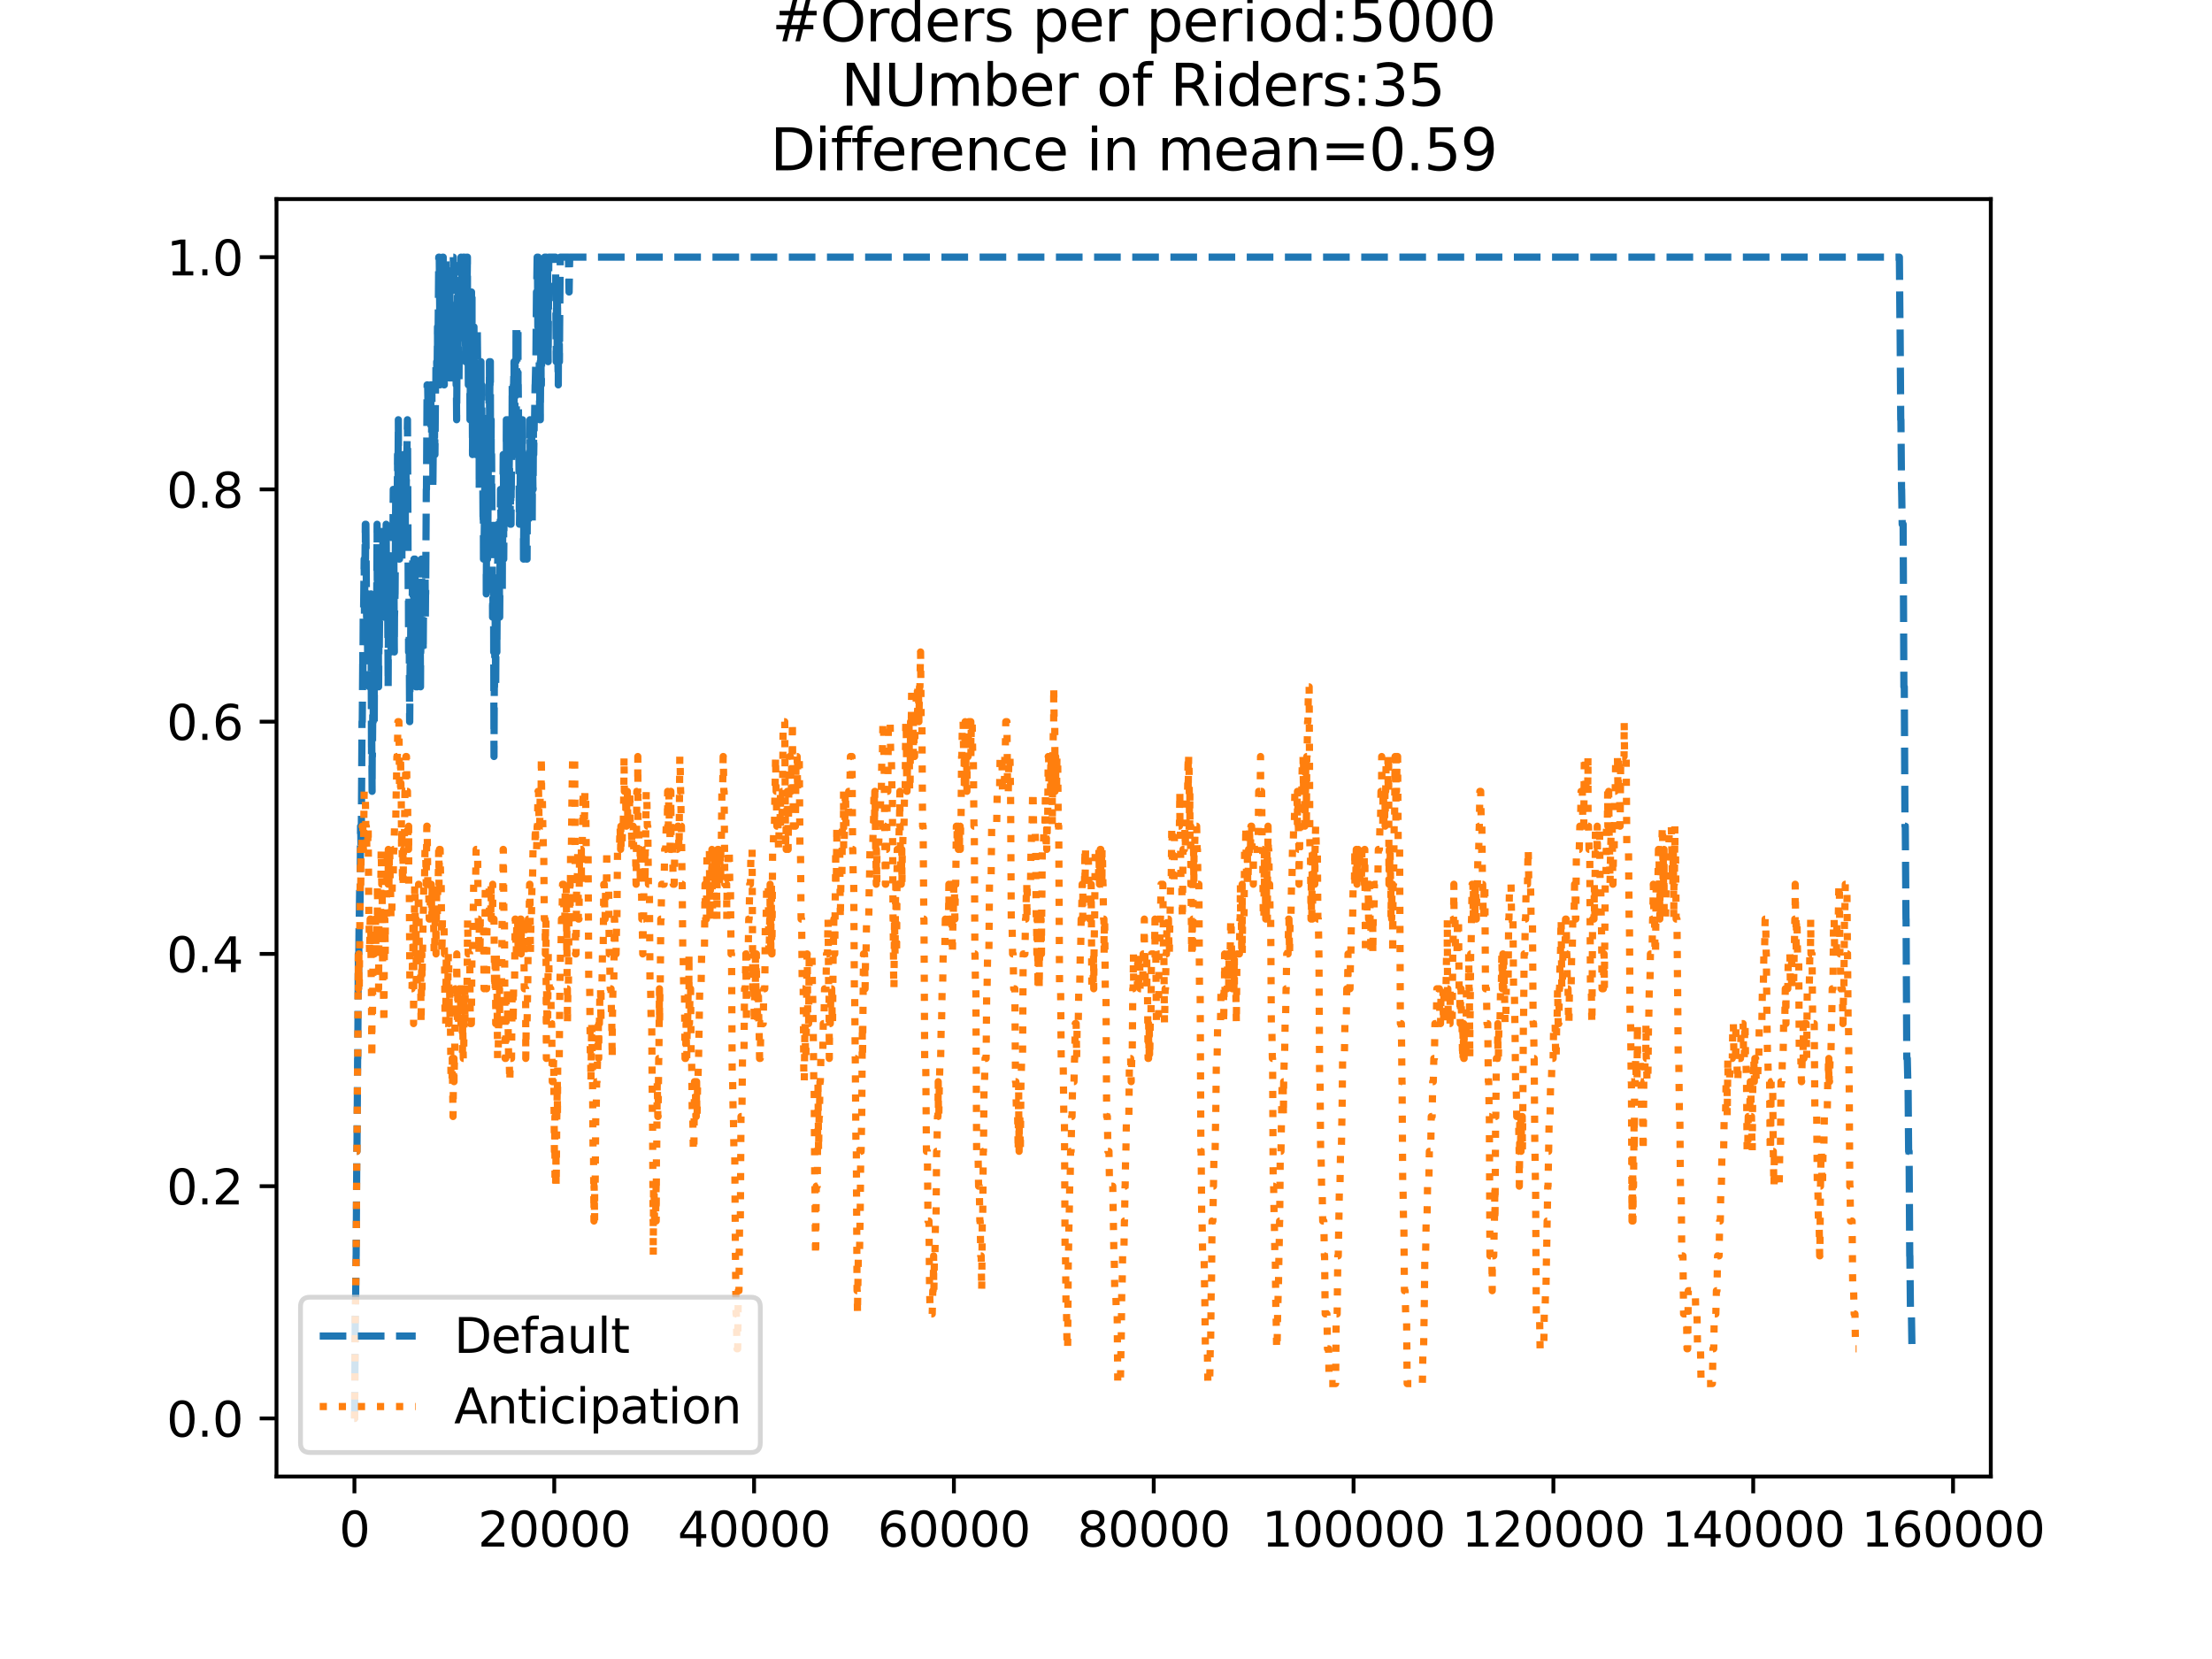 <?xml version="1.0" encoding="utf-8" standalone="no"?>
<!DOCTYPE svg PUBLIC "-//W3C//DTD SVG 1.1//EN"
  "http://www.w3.org/Graphics/SVG/1.1/DTD/svg11.dtd">
<svg xmlns:xlink="http://www.w3.org/1999/xlink" width="460.8pt" height="345.6pt" viewBox="0 0 460.8 345.6" xmlns="http://www.w3.org/2000/svg" version="1.1">
 <defs>
  <style type="text/css">*{stroke-linejoin: round; stroke-linecap: butt}</style>
 </defs>
 <g id="figure_1">
  <g id="patch_1">
   <path d="M 0 345.6 
L 460.8 345.6 
L 460.8 0 
L 0 0 
z
" style="fill: #ffffff"/>
  </g>
  <g id="axes_1">
   <g id="patch_2">
    <path d="M 57.6 307.584 
L 414.72 307.584 
L 414.72 41.472 
L 57.6 41.472 
z
" style="fill: #ffffff"/>
   </g>
   <g id="matplotlib.axis_1">
    <g id="xtick_1">
     <g id="line2d_1">
      <defs>
       <path id="m3928e714c3" d="M 0 0 
L 0 3.5 
" style="stroke: #000000; stroke-width: 0.8"/>
      </defs>
      <g>
       <use xlink:href="#m3928e714c3" x="73.833" y="307.584" style="stroke: #000000; stroke-width: 0.8"/>
      </g>
     </g>
     <g id="text_1">
      <!-- 0 -->
      <g transform="translate(70.651 322.182)scale(0.1 -0.1)">
       <defs>
        <path id="DejaVuSans-30" d="M 2034 4250 
Q 1547 4250 1301 3770 
Q 1056 3291 1056 2328 
Q 1056 1369 1301 889 
Q 1547 409 2034 409 
Q 2525 409 2770 889 
Q 3016 1369 3016 2328 
Q 3016 3291 2770 3770 
Q 2525 4250 2034 4250 
z
M 2034 4750 
Q 2819 4750 3233 4129 
Q 3647 3509 3647 2328 
Q 3647 1150 3233 529 
Q 2819 -91 2034 -91 
Q 1250 -91 836 529 
Q 422 1150 422 2328 
Q 422 3509 836 4129 
Q 1250 4750 2034 4750 
z
" transform="scale(0.016)"/>
       </defs>
       <use xlink:href="#DejaVuSans-30"/>
      </g>
     </g>
    </g>
    <g id="xtick_2">
     <g id="line2d_2">
      <g>
       <use xlink:href="#m3928e714c3" x="115.46" y="307.584" style="stroke: #000000; stroke-width: 0.8"/>
      </g>
     </g>
     <g id="text_2">
      <!-- 20000 -->
      <g transform="translate(99.554 322.182)scale(0.1 -0.1)">
       <defs>
        <path id="DejaVuSans-32" d="M 1228 531 
L 3431 531 
L 3431 0 
L 469 0 
L 469 531 
Q 828 903 1448 1529 
Q 2069 2156 2228 2338 
Q 2531 2678 2651 2914 
Q 2772 3150 2772 3378 
Q 2772 3750 2511 3984 
Q 2250 4219 1831 4219 
Q 1534 4219 1204 4116 
Q 875 4013 500 3803 
L 500 4441 
Q 881 4594 1212 4672 
Q 1544 4750 1819 4750 
Q 2544 4750 2975 4387 
Q 3406 4025 3406 3419 
Q 3406 3131 3298 2873 
Q 3191 2616 2906 2266 
Q 2828 2175 2409 1742 
Q 1991 1309 1228 531 
z
" transform="scale(0.016)"/>
       </defs>
       <use xlink:href="#DejaVuSans-32"/>
       <use xlink:href="#DejaVuSans-30" x="63.623"/>
       <use xlink:href="#DejaVuSans-30" x="127.246"/>
       <use xlink:href="#DejaVuSans-30" x="190.869"/>
       <use xlink:href="#DejaVuSans-30" x="254.492"/>
      </g>
     </g>
    </g>
    <g id="xtick_3">
     <g id="line2d_3">
      <g>
       <use xlink:href="#m3928e714c3" x="157.088" y="307.584" style="stroke: #000000; stroke-width: 0.8"/>
      </g>
     </g>
     <g id="text_3">
      <!-- 40000 -->
      <g transform="translate(141.182 322.182)scale(0.1 -0.1)">
       <defs>
        <path id="DejaVuSans-34" d="M 2419 4116 
L 825 1625 
L 2419 1625 
L 2419 4116 
z
M 2253 4666 
L 3047 4666 
L 3047 1625 
L 3713 1625 
L 3713 1100 
L 3047 1100 
L 3047 0 
L 2419 0 
L 2419 1100 
L 313 1100 
L 313 1709 
L 2253 4666 
z
" transform="scale(0.016)"/>
       </defs>
       <use xlink:href="#DejaVuSans-34"/>
       <use xlink:href="#DejaVuSans-30" x="63.623"/>
       <use xlink:href="#DejaVuSans-30" x="127.246"/>
       <use xlink:href="#DejaVuSans-30" x="190.869"/>
       <use xlink:href="#DejaVuSans-30" x="254.492"/>
      </g>
     </g>
    </g>
    <g id="xtick_4">
     <g id="line2d_4">
      <g>
       <use xlink:href="#m3928e714c3" x="198.716" y="307.584" style="stroke: #000000; stroke-width: 0.8"/>
      </g>
     </g>
     <g id="text_4">
      <!-- 60000 -->
      <g transform="translate(182.81 322.182)scale(0.1 -0.1)">
       <defs>
        <path id="DejaVuSans-36" d="M 2113 2584 
Q 1688 2584 1439 2293 
Q 1191 2003 1191 1497 
Q 1191 994 1439 701 
Q 1688 409 2113 409 
Q 2538 409 2786 701 
Q 3034 994 3034 1497 
Q 3034 2003 2786 2293 
Q 2538 2584 2113 2584 
z
M 3366 4563 
L 3366 3988 
Q 3128 4100 2886 4159 
Q 2644 4219 2406 4219 
Q 1781 4219 1451 3797 
Q 1122 3375 1075 2522 
Q 1259 2794 1537 2939 
Q 1816 3084 2150 3084 
Q 2853 3084 3261 2657 
Q 3669 2231 3669 1497 
Q 3669 778 3244 343 
Q 2819 -91 2113 -91 
Q 1303 -91 875 529 
Q 447 1150 447 2328 
Q 447 3434 972 4092 
Q 1497 4750 2381 4750 
Q 2619 4750 2861 4703 
Q 3103 4656 3366 4563 
z
" transform="scale(0.016)"/>
       </defs>
       <use xlink:href="#DejaVuSans-36"/>
       <use xlink:href="#DejaVuSans-30" x="63.623"/>
       <use xlink:href="#DejaVuSans-30" x="127.246"/>
       <use xlink:href="#DejaVuSans-30" x="190.869"/>
       <use xlink:href="#DejaVuSans-30" x="254.492"/>
      </g>
     </g>
    </g>
    <g id="xtick_5">
     <g id="line2d_5">
      <g>
       <use xlink:href="#m3928e714c3" x="240.344" y="307.584" style="stroke: #000000; stroke-width: 0.8"/>
      </g>
     </g>
     <g id="text_5">
      <!-- 80000 -->
      <g transform="translate(224.437 322.182)scale(0.1 -0.1)">
       <defs>
        <path id="DejaVuSans-38" d="M 2034 2216 
Q 1584 2216 1326 1975 
Q 1069 1734 1069 1313 
Q 1069 891 1326 650 
Q 1584 409 2034 409 
Q 2484 409 2743 651 
Q 3003 894 3003 1313 
Q 3003 1734 2745 1975 
Q 2488 2216 2034 2216 
z
M 1403 2484 
Q 997 2584 770 2862 
Q 544 3141 544 3541 
Q 544 4100 942 4425 
Q 1341 4750 2034 4750 
Q 2731 4750 3128 4425 
Q 3525 4100 3525 3541 
Q 3525 3141 3298 2862 
Q 3072 2584 2669 2484 
Q 3125 2378 3379 2068 
Q 3634 1759 3634 1313 
Q 3634 634 3220 271 
Q 2806 -91 2034 -91 
Q 1263 -91 848 271 
Q 434 634 434 1313 
Q 434 1759 690 2068 
Q 947 2378 1403 2484 
z
M 1172 3481 
Q 1172 3119 1398 2916 
Q 1625 2713 2034 2713 
Q 2441 2713 2670 2916 
Q 2900 3119 2900 3481 
Q 2900 3844 2670 4047 
Q 2441 4250 2034 4250 
Q 1625 4250 1398 4047 
Q 1172 3844 1172 3481 
z
" transform="scale(0.016)"/>
       </defs>
       <use xlink:href="#DejaVuSans-38"/>
       <use xlink:href="#DejaVuSans-30" x="63.623"/>
       <use xlink:href="#DejaVuSans-30" x="127.246"/>
       <use xlink:href="#DejaVuSans-30" x="190.869"/>
       <use xlink:href="#DejaVuSans-30" x="254.492"/>
      </g>
     </g>
    </g>
    <g id="xtick_6">
     <g id="line2d_6">
      <g>
       <use xlink:href="#m3928e714c3" x="281.971" y="307.584" style="stroke: #000000; stroke-width: 0.8"/>
      </g>
     </g>
     <g id="text_6">
      <!-- 100000 -->
      <g transform="translate(262.884 322.182)scale(0.1 -0.1)">
       <defs>
        <path id="DejaVuSans-31" d="M 794 531 
L 1825 531 
L 1825 4091 
L 703 3866 
L 703 4441 
L 1819 4666 
L 2450 4666 
L 2450 531 
L 3481 531 
L 3481 0 
L 794 0 
L 794 531 
z
" transform="scale(0.016)"/>
       </defs>
       <use xlink:href="#DejaVuSans-31"/>
       <use xlink:href="#DejaVuSans-30" x="63.623"/>
       <use xlink:href="#DejaVuSans-30" x="127.246"/>
       <use xlink:href="#DejaVuSans-30" x="190.869"/>
       <use xlink:href="#DejaVuSans-30" x="254.492"/>
       <use xlink:href="#DejaVuSans-30" x="318.115"/>
      </g>
     </g>
    </g>
    <g id="xtick_7">
     <g id="line2d_7">
      <g>
       <use xlink:href="#m3928e714c3" x="323.599" y="307.584" style="stroke: #000000; stroke-width: 0.8"/>
      </g>
     </g>
     <g id="text_7">
      <!-- 120000 -->
      <g transform="translate(304.512 322.182)scale(0.1 -0.1)">
       <use xlink:href="#DejaVuSans-31"/>
       <use xlink:href="#DejaVuSans-32" x="63.623"/>
       <use xlink:href="#DejaVuSans-30" x="127.246"/>
       <use xlink:href="#DejaVuSans-30" x="190.869"/>
       <use xlink:href="#DejaVuSans-30" x="254.492"/>
       <use xlink:href="#DejaVuSans-30" x="318.115"/>
      </g>
     </g>
    </g>
    <g id="xtick_8">
     <g id="line2d_8">
      <g>
       <use xlink:href="#m3928e714c3" x="365.227" y="307.584" style="stroke: #000000; stroke-width: 0.8"/>
      </g>
     </g>
     <g id="text_8">
      <!-- 140000 -->
      <g transform="translate(346.139 322.182)scale(0.1 -0.1)">
       <use xlink:href="#DejaVuSans-31"/>
       <use xlink:href="#DejaVuSans-34" x="63.623"/>
       <use xlink:href="#DejaVuSans-30" x="127.246"/>
       <use xlink:href="#DejaVuSans-30" x="190.869"/>
       <use xlink:href="#DejaVuSans-30" x="254.492"/>
       <use xlink:href="#DejaVuSans-30" x="318.115"/>
      </g>
     </g>
    </g>
    <g id="xtick_9">
     <g id="line2d_9">
      <g>
       <use xlink:href="#m3928e714c3" x="406.854" y="307.584" style="stroke: #000000; stroke-width: 0.8"/>
      </g>
     </g>
     <g id="text_9">
      <!-- 160000 -->
      <g transform="translate(387.767 322.182)scale(0.1 -0.1)">
       <use xlink:href="#DejaVuSans-31"/>
       <use xlink:href="#DejaVuSans-36" x="63.623"/>
       <use xlink:href="#DejaVuSans-30" x="127.246"/>
       <use xlink:href="#DejaVuSans-30" x="190.869"/>
       <use xlink:href="#DejaVuSans-30" x="254.492"/>
       <use xlink:href="#DejaVuSans-30" x="318.115"/>
      </g>
     </g>
    </g>
   </g>
   <g id="matplotlib.axis_2">
    <g id="ytick_1">
     <g id="line2d_10">
      <defs>
       <path id="md1eb6fd6b7" d="M 0 0 
L -3.5 0 
" style="stroke: #000000; stroke-width: 0.8"/>
      </defs>
      <g>
       <use xlink:href="#md1eb6fd6b7" x="57.6" y="295.488" style="stroke: #000000; stroke-width: 0.8"/>
      </g>
     </g>
     <g id="text_10">
      <!-- 0.0 -->
      <g transform="translate(34.697 299.287)scale(0.1 -0.1)">
       <defs>
        <path id="DejaVuSans-2e" d="M 684 794 
L 1344 794 
L 1344 0 
L 684 0 
L 684 794 
z
" transform="scale(0.016)"/>
       </defs>
       <use xlink:href="#DejaVuSans-30"/>
       <use xlink:href="#DejaVuSans-2e" x="63.623"/>
       <use xlink:href="#DejaVuSans-30" x="95.41"/>
      </g>
     </g>
    </g>
    <g id="ytick_2">
     <g id="line2d_11">
      <g>
       <use xlink:href="#md1eb6fd6b7" x="57.6" y="247.104" style="stroke: #000000; stroke-width: 0.8"/>
      </g>
     </g>
     <g id="text_11">
      <!-- 0.2 -->
      <g transform="translate(34.697 250.903)scale(0.1 -0.1)">
       <use xlink:href="#DejaVuSans-30"/>
       <use xlink:href="#DejaVuSans-2e" x="63.623"/>
       <use xlink:href="#DejaVuSans-32" x="95.41"/>
      </g>
     </g>
    </g>
    <g id="ytick_3">
     <g id="line2d_12">
      <g>
       <use xlink:href="#md1eb6fd6b7" x="57.6" y="198.72" style="stroke: #000000; stroke-width: 0.8"/>
      </g>
     </g>
     <g id="text_12">
      <!-- 0.4 -->
      <g transform="translate(34.697 202.519)scale(0.1 -0.1)">
       <use xlink:href="#DejaVuSans-30"/>
       <use xlink:href="#DejaVuSans-2e" x="63.623"/>
       <use xlink:href="#DejaVuSans-34" x="95.41"/>
      </g>
     </g>
    </g>
    <g id="ytick_4">
     <g id="line2d_13">
      <g>
       <use xlink:href="#md1eb6fd6b7" x="57.6" y="150.336" style="stroke: #000000; stroke-width: 0.8"/>
      </g>
     </g>
     <g id="text_13">
      <!-- 0.6 -->
      <g transform="translate(34.697 154.135)scale(0.1 -0.1)">
       <use xlink:href="#DejaVuSans-30"/>
       <use xlink:href="#DejaVuSans-2e" x="63.623"/>
       <use xlink:href="#DejaVuSans-36" x="95.41"/>
      </g>
     </g>
    </g>
    <g id="ytick_5">
     <g id="line2d_14">
      <g>
       <use xlink:href="#md1eb6fd6b7" x="57.6" y="101.952" style="stroke: #000000; stroke-width: 0.8"/>
      </g>
     </g>
     <g id="text_14">
      <!-- 0.8 -->
      <g transform="translate(34.697 105.751)scale(0.1 -0.1)">
       <use xlink:href="#DejaVuSans-30"/>
       <use xlink:href="#DejaVuSans-2e" x="63.623"/>
       <use xlink:href="#DejaVuSans-38" x="95.41"/>
      </g>
     </g>
    </g>
    <g id="ytick_6">
     <g id="line2d_15">
      <g>
       <use xlink:href="#md1eb6fd6b7" x="57.6" y="53.568" style="stroke: #000000; stroke-width: 0.8"/>
      </g>
     </g>
     <g id="text_15">
      <!-- 1.0 -->
      <g transform="translate(34.697 57.367)scale(0.1 -0.1)">
       <use xlink:href="#DejaVuSans-31"/>
       <use xlink:href="#DejaVuSans-2e" x="63.623"/>
       <use xlink:href="#DejaVuSans-30" x="95.41"/>
      </g>
     </g>
    </g>
   </g>
   <g id="line2d_16">
    <path d="M 73.833 295.488 
L 73.874 295.488 
L 74.01 273.715 
L 74.051 273.715 
L 74.187 261.619 
L 74.197 261.619 
L 74.332 239.846 
L 74.363 239.846 
L 74.499 220.493 
L 74.53 220.493 
L 74.644 198.72 
L 74.655 205.978 
L 74.686 205.978 
L 74.811 191.462 
L 74.842 191.462 
L 74.936 184.205 
L 74.946 191.462 
L 74.977 191.462 
L 75.113 172.109 
L 75.134 172.109 
L 75.217 176.947 
L 75.238 172.109 
L 75.279 172.109 
L 75.415 150.336 
L 75.467 150.336 
L 75.581 135.821 
L 75.591 143.078 
L 75.664 128.563 
L 75.675 128.563 
L 75.727 128.563 
L 75.862 116.467 
L 75.925 128.563 
L 75.977 123.725 
L 76.101 109.21 
L 76.143 116.467 
L 76.206 109.21 
L 76.226 109.21 
L 76.362 128.563 
L 76.382 128.563 
L 76.486 123.725 
L 76.58 135.821 
L 76.601 128.563 
L 76.663 128.563 
L 76.695 123.725 
L 76.715 135.821 
L 76.767 128.563 
L 76.809 128.563 
L 76.924 143.078 
L 77.038 135.821 
L 77.059 135.821 
L 77.132 128.563 
L 77.163 135.821 
L 77.184 135.821 
L 77.288 123.725 
L 77.392 157.594 
L 77.413 150.336 
L 77.423 150.336 
L 77.517 164.851 
L 77.538 157.594 
L 77.579 157.594 
L 77.704 143.078 
L 77.746 143.078 
L 77.756 150.336 
L 77.839 143.078 
L 77.902 135.821 
L 77.943 143.078 
L 77.954 143.078 
L 77.964 150.336 
L 78.016 135.821 
L 78.058 143.078 
L 78.079 143.078 
L 78.193 135.821 
L 78.204 135.821 
L 78.329 123.725 
L 78.37 123.725 
L 78.412 128.563 
L 78.474 123.725 
L 78.485 123.725 
L 78.557 109.21 
L 78.589 123.725 
L 78.61 123.725 
L 78.63 116.467 
L 78.703 135.821 
L 78.745 135.821 
L 78.828 128.563 
L 78.838 143.078 
L 78.87 143.078 
L 78.974 128.563 
L 78.984 135.821 
L 79.005 135.821 
L 79.13 123.725 
L 79.182 123.725 
L 79.296 116.467 
L 79.307 116.467 
L 79.421 123.725 
L 79.442 123.725 
L 79.536 116.467 
L 79.546 123.725 
L 79.609 123.725 
L 79.713 116.467 
L 79.796 109.21 
L 79.827 123.725 
L 79.848 123.725 
L 79.879 116.467 
L 79.89 128.563 
L 79.952 128.563 
L 79.973 128.563 
L 80.108 116.467 
L 80.139 116.467 
L 80.181 128.563 
L 80.254 123.725 
L 80.316 123.725 
L 80.441 109.21 
L 80.535 123.725 
L 80.556 116.467 
L 80.576 116.467 
L 80.701 128.563 
L 80.743 128.563 
L 80.753 123.725 
L 80.816 135.821 
L 80.826 135.821 
L 80.857 143.078 
L 80.92 128.563 
L 80.951 128.563 
L 81.066 123.725 
L 81.076 123.725 
L 81.086 116.467 
L 81.159 128.563 
L 81.18 123.725 
L 81.222 128.563 
L 81.274 123.725 
L 81.336 116.467 
L 81.357 128.563 
L 81.378 128.563 
L 81.44 128.563 
L 81.461 135.821 
L 81.534 123.725 
L 81.544 123.725 
L 81.555 123.725 
L 81.659 128.563 
L 81.752 116.467 
L 81.773 123.725 
L 81.794 123.725 
L 81.919 101.952 
L 82.044 116.467 
L 82.054 116.467 
L 82.148 135.821 
L 82.179 128.563 
L 82.294 123.725 
L 82.304 123.725 
L 82.439 101.952 
L 82.45 101.952 
L 82.564 109.21 
L 82.595 109.21 
L 82.616 116.467 
L 82.668 101.952 
L 82.699 109.21 
L 82.71 109.21 
L 82.814 94.694 
L 82.824 101.952 
L 82.897 101.952 
L 82.98 87.437 
L 83.012 94.694 
L 83.116 116.467 
L 83.126 109.21 
L 83.168 109.21 
L 83.23 116.467 
L 83.272 109.21 
L 83.313 109.21 
L 83.407 101.952 
L 83.418 109.21 
L 83.438 109.21 
L 83.553 101.952 
L 83.584 101.952 
L 83.709 116.467 
L 83.719 116.467 
L 83.813 101.952 
L 83.834 109.21 
L 83.844 109.21 
L 83.959 101.952 
L 83.979 101.952 
L 84.042 94.694 
L 84.073 109.21 
L 84.084 109.21 
L 84.198 94.694 
L 84.271 109.21 
L 84.313 101.952 
L 84.323 101.952 
L 84.375 94.694 
L 84.417 101.952 
L 84.437 109.21 
L 84.51 94.694 
L 84.521 94.694 
L 84.625 101.952 
L 84.739 94.694 
L 84.76 94.694 
L 84.874 87.437 
L 84.885 87.437 
L 85.041 123.725 
L 85.083 123.725 
L 85.114 135.821 
L 85.187 123.725 
L 85.207 123.725 
L 85.332 150.336 
L 85.353 150.336 
L 85.447 135.821 
L 85.468 143.078 
L 85.478 143.078 
L 85.582 128.563 
L 85.697 143.078 
L 85.822 128.563 
L 85.832 128.563 
L 85.967 116.467 
L 85.978 116.467 
L 86.082 128.563 
L 86.092 123.725 
L 86.207 123.725 
L 86.238 116.467 
L 86.269 128.563 
L 86.311 123.725 
L 86.321 123.725 
L 86.331 116.467 
L 86.352 128.563 
L 86.425 123.725 
L 86.436 123.725 
L 86.456 116.467 
L 86.488 128.563 
L 86.54 128.563 
L 86.592 128.563 
L 86.612 123.725 
L 86.654 143.078 
L 86.685 135.821 
L 86.737 135.821 
L 86.821 123.725 
L 86.852 128.563 
L 86.904 143.078 
L 86.956 135.821 
L 87.06 123.725 
L 87.07 128.563 
L 87.081 128.563 
L 87.091 123.725 
L 87.133 135.821 
L 87.185 128.563 
L 87.268 135.821 
L 87.289 128.563 
L 87.31 128.563 
L 87.414 135.821 
L 87.518 128.563 
L 87.601 143.078 
L 87.632 135.821 
L 87.653 135.821 
L 87.788 116.467 
L 87.809 116.467 
L 87.913 135.821 
L 87.934 128.563 
L 87.976 128.563 
L 88.09 116.467 
L 88.163 135.821 
L 88.215 128.563 
L 88.309 128.563 
L 88.413 123.725 
L 88.423 128.563 
L 88.506 116.467 
L 88.538 116.467 
L 88.611 128.563 
L 88.652 123.725 
L 88.673 123.725 
L 88.808 101.952 
L 88.84 101.952 
L 88.975 80.179 
L 89.089 80.179 
L 89.204 87.437 
L 89.225 87.437 
L 89.256 80.179 
L 89.329 87.437 
L 89.433 87.437 
L 89.495 80.179 
L 89.537 87.437 
L 89.578 87.437 
L 89.693 80.179 
L 89.714 80.179 
L 89.839 94.694 
L 89.88 94.694 
L 89.974 80.179 
L 89.995 87.437 
L 90.005 87.437 
L 90.12 94.694 
L 90.14 94.694 
L 90.161 87.437 
L 90.172 101.952 
L 90.244 94.694 
L 90.349 94.694 
L 90.421 87.437 
L 90.453 94.694 
L 90.494 94.694 
L 90.546 87.437 
L 90.598 94.694 
L 90.609 94.694 
L 90.734 80.179 
L 90.796 80.179 
L 90.817 75.341 
L 90.9 80.179 
L 90.91 80.179 
L 90.973 75.341 
L 91.015 80.179 
L 91.035 80.179 
L 91.139 68.083 
L 91.16 80.179 
L 91.244 68.083 
L 91.275 68.083 
L 91.4 53.568 
L 91.504 53.568 
L 91.629 68.083 
L 91.639 68.083 
L 91.66 80.179 
L 91.743 68.083 
L 91.816 68.083 
L 91.847 60.826 
L 91.868 75.341 
L 91.92 68.083 
L 91.951 68.083 
L 92.066 60.826 
L 92.128 60.826 
L 92.211 53.568 
L 92.232 60.826 
L 92.243 60.826 
L 92.326 53.568 
L 92.347 60.826 
L 92.378 60.826 
L 92.513 80.179 
L 92.555 80.179 
L 92.669 68.083 
L 92.721 75.341 
L 92.773 68.083 
L 92.784 68.083 
L 92.898 53.568 
L 92.95 75.341 
L 93.023 68.083 
L 93.096 68.083 
L 93.148 75.341 
L 93.2 68.083 
L 93.221 68.083 
L 93.304 60.826 
L 93.325 68.083 
L 93.346 68.083 
L 93.356 60.826 
L 93.398 75.341 
L 93.45 68.083 
L 93.471 68.083 
L 93.564 60.826 
L 93.575 68.083 
L 93.606 68.083 
L 93.616 75.341 
L 93.689 60.826 
L 93.7 60.826 
L 93.72 60.826 
L 93.856 80.179 
L 93.929 68.083 
L 93.97 75.341 
L 94.001 75.341 
L 94.137 53.568 
L 94.428 53.568 
L 94.522 60.826 
L 94.532 53.568 
L 94.543 53.568 
L 94.647 75.341 
L 94.667 68.083 
L 94.688 68.083 
L 94.709 75.341 
L 94.792 68.083 
L 94.803 68.083 
L 94.917 75.341 
L 95 68.083 
L 95.021 80.179 
L 95.073 80.179 
L 95.125 87.437 
L 95.177 80.179 
L 95.281 60.826 
L 95.313 68.083 
L 95.385 75.341 
L 95.417 68.083 
L 95.438 68.083 
L 95.448 60.826 
L 95.479 75.341 
L 95.531 75.341 
L 95.542 75.341 
L 95.583 68.083 
L 95.614 80.179 
L 95.646 75.341 
L 95.76 75.341 
L 95.875 68.083 
L 95.906 68.083 
L 96.031 53.568 
L 96.041 53.568 
L 96.093 68.083 
L 96.156 60.826 
L 96.166 60.826 
L 96.27 53.568 
L 96.333 68.083 
L 96.385 60.826 
L 96.499 53.568 
L 96.655 53.568 
L 96.77 60.826 
L 96.78 53.568 
L 96.811 68.083 
L 96.863 68.083 
L 96.884 68.083 
L 96.978 75.341 
L 96.988 68.083 
L 97.009 68.083 
L 97.103 75.341 
L 97.113 68.083 
L 97.165 68.083 
L 97.238 53.568 
L 97.28 60.826 
L 97.29 60.826 
L 97.373 53.568 
L 97.384 60.826 
L 97.477 75.341 
L 97.498 68.083 
L 97.508 68.083 
L 97.561 80.179 
L 97.613 75.341 
L 97.623 68.083 
L 97.654 80.179 
L 97.717 80.179 
L 97.737 80.179 
L 97.852 68.083 
L 97.904 87.437 
L 97.977 80.179 
L 98.091 75.341 
L 98.122 75.341 
L 98.227 60.826 
L 98.237 68.083 
L 98.258 68.083 
L 98.331 60.826 
L 98.341 75.341 
L 98.435 94.694 
L 98.456 87.437 
L 98.508 87.437 
L 98.632 75.341 
L 98.674 75.341 
L 98.737 68.083 
L 98.778 75.341 
L 98.924 94.694 
L 98.965 94.694 
L 99.09 80.179 
L 99.122 80.179 
L 99.142 94.694 
L 99.226 80.179 
L 99.278 80.179 
L 99.413 68.083 
L 99.423 68.083 
L 99.548 80.179 
L 99.559 80.179 
L 99.673 87.437 
L 99.704 87.437 
L 99.725 80.179 
L 99.767 94.694 
L 99.798 94.694 
L 99.819 94.694 
L 99.829 101.952 
L 99.881 87.437 
L 99.912 87.437 
L 99.944 87.437 
L 100.027 80.179 
L 100.048 87.437 
L 100.058 87.437 
L 100.173 80.179 
L 100.183 80.179 
L 100.193 75.341 
L 100.225 94.694 
L 100.256 94.694 
L 100.277 94.694 
L 100.37 80.179 
L 100.381 87.437 
L 100.474 94.694 
L 100.485 87.437 
L 100.495 87.437 
L 100.631 109.21 
L 100.651 109.21 
L 100.683 101.952 
L 100.714 116.467 
L 100.745 116.467 
L 100.797 116.467 
L 100.901 109.21 
L 100.912 116.467 
L 100.964 101.952 
L 100.995 101.952 
L 101.026 101.952 
L 101.036 109.21 
L 101.12 94.694 
L 101.13 101.952 
L 101.172 101.952 
L 101.224 94.694 
L 101.265 109.21 
L 101.276 109.21 
L 101.297 123.725 
L 101.38 109.21 
L 101.421 109.21 
L 101.494 116.467 
L 101.526 109.21 
L 101.536 109.21 
L 101.567 116.467 
L 101.64 109.21 
L 101.775 87.437 
L 101.807 87.437 
L 101.827 94.694 
L 101.89 80.179 
L 101.9 80.179 
L 101.942 80.179 
L 101.952 75.341 
L 101.983 87.437 
L 102.046 80.179 
L 102.088 80.179 
L 102.15 75.341 
L 102.171 87.437 
L 102.285 94.694 
L 102.306 94.694 
L 102.316 87.437 
L 102.337 101.952 
L 102.41 94.694 
L 102.545 116.467 
L 102.566 109.21 
L 102.608 128.563 
L 102.639 123.725 
L 102.66 123.725 
L 102.764 128.563 
L 102.826 123.725 
L 102.847 135.821 
L 102.858 135.821 
L 102.91 157.594 
L 102.972 143.078 
L 103.014 143.078 
L 103.139 128.563 
L 103.149 128.563 
L 103.264 143.078 
L 103.347 128.563 
L 103.378 135.821 
L 103.388 135.821 
L 103.461 123.725 
L 103.492 128.563 
L 103.513 135.821 
L 103.586 123.725 
L 103.597 123.725 
L 103.638 123.725 
L 103.742 109.21 
L 103.753 116.467 
L 103.763 116.467 
L 103.857 109.21 
L 103.867 116.467 
L 103.878 116.467 
L 103.971 109.21 
L 103.982 116.467 
L 104.096 128.563 
L 104.263 101.952 
L 104.273 101.952 
L 104.377 109.21 
L 104.44 116.467 
L 104.492 101.952 
L 104.533 101.952 
L 104.637 123.725 
L 104.658 116.467 
L 104.689 116.467 
L 104.825 94.694 
L 104.866 94.694 
L 104.939 116.467 
L 104.991 109.21 
L 105.106 101.952 
L 105.126 101.952 
L 105.21 94.694 
L 105.23 101.952 
L 105.251 101.952 
L 105.366 94.694 
L 105.387 94.694 
L 105.428 101.952 
L 105.48 87.437 
L 105.491 94.694 
L 105.543 94.694 
L 105.605 87.437 
L 105.647 94.694 
L 105.72 94.694 
L 105.782 87.437 
L 105.824 94.694 
L 105.834 94.694 
L 105.938 109.21 
L 105.949 101.952 
L 106.001 101.952 
L 106.115 94.694 
L 106.125 94.694 
L 106.136 87.437 
L 106.157 101.952 
L 106.219 101.952 
L 106.24 101.952 
L 106.323 109.21 
L 106.344 101.952 
L 106.375 101.952 
L 106.458 109.21 
L 106.479 101.952 
L 106.51 101.952 
L 106.635 87.437 
L 106.677 87.437 
L 106.698 80.179 
L 106.76 94.694 
L 106.781 87.437 
L 106.875 87.437 
L 106.896 94.694 
L 106.948 80.179 
L 106.968 80.179 
L 106.989 80.179 
L 107.083 75.341 
L 107.093 80.179 
L 107.124 94.694 
L 107.197 80.179 
L 107.239 80.179 
L 107.26 87.437 
L 107.312 75.341 
L 107.343 75.341 
L 107.437 80.179 
L 107.447 75.341 
L 107.489 75.341 
L 107.499 68.083 
L 107.551 87.437 
L 107.593 80.179 
L 107.614 80.179 
L 107.676 68.083 
L 107.718 80.179 
L 107.728 80.179 
L 107.843 75.341 
L 107.863 75.341 
L 107.905 68.083 
L 107.915 80.179 
L 107.957 80.179 
L 108.082 94.694 
L 108.092 94.694 
L 108.207 109.21 
L 108.321 101.952 
L 108.353 101.952 
L 108.477 87.437 
L 108.571 109.21 
L 108.602 101.952 
L 108.644 101.952 
L 108.717 94.694 
L 108.748 101.952 
L 108.758 101.952 
L 108.842 87.437 
L 108.873 94.694 
L 108.998 109.21 
L 109.008 109.21 
L 109.029 101.952 
L 109.05 116.467 
L 109.112 109.21 
L 109.123 109.21 
L 109.133 101.952 
L 109.143 116.467 
L 109.227 109.21 
L 109.248 109.21 
L 109.341 101.952 
L 109.352 109.21 
L 109.383 109.21 
L 109.466 101.952 
L 109.487 109.21 
L 109.508 109.21 
L 109.601 116.467 
L 109.612 109.21 
L 109.664 109.21 
L 109.757 101.952 
L 109.768 109.21 
L 109.778 109.21 
L 109.799 116.467 
L 109.872 101.952 
L 109.934 101.952 
L 109.976 94.694 
L 109.986 109.21 
L 110.028 109.21 
L 110.049 109.21 
L 110.163 94.694 
L 110.278 101.952 
L 110.299 101.952 
L 110.403 87.437 
L 110.496 101.952 
L 110.517 94.694 
L 110.611 94.694 
L 110.725 87.437 
L 110.777 87.437 
L 110.871 109.21 
L 110.902 101.952 
L 110.923 101.952 
L 110.933 94.694 
L 111.027 101.952 
L 111.058 101.952 
L 111.142 87.437 
L 111.173 94.694 
L 111.183 94.694 
L 111.298 87.437 
L 111.36 87.437 
L 111.475 80.179 
L 111.495 80.179 
L 111.61 75.341 
L 111.631 75.341 
L 111.756 60.826 
L 111.787 60.826 
L 111.901 53.568 
L 111.953 53.568 
L 112.037 68.083 
L 112.068 60.826 
L 112.109 60.826 
L 112.12 53.568 
L 112.203 68.083 
L 112.318 75.341 
L 112.328 75.341 
L 112.432 87.437 
L 112.442 80.179 
L 112.505 80.179 
L 112.547 75.341 
L 112.557 87.437 
L 112.609 80.179 
L 112.619 80.179 
L 112.682 68.083 
L 112.723 80.179 
L 112.775 80.179 
L 112.9 68.083 
L 112.911 75.341 
L 112.963 60.826 
L 112.994 60.826 
L 113.025 60.826 
L 113.14 53.568 
L 113.358 53.568 
L 113.369 60.826 
L 113.462 53.568 
L 113.514 53.568 
L 113.535 68.083 
L 113.618 53.568 
L 113.65 53.568 
L 113.681 60.826 
L 113.754 53.568 
L 113.806 53.568 
L 113.816 60.826 
L 113.91 53.568 
L 114.056 53.568 
L 114.191 75.341 
L 114.326 53.568 
L 115.731 53.568 
L 115.866 75.341 
L 115.939 60.826 
L 115.981 68.083 
L 116.002 68.083 
L 116.033 60.826 
L 116.064 75.341 
L 116.106 68.083 
L 116.126 68.083 
L 116.147 60.826 
L 116.168 75.341 
L 116.22 75.341 
L 116.303 80.179 
L 116.324 75.341 
L 116.366 75.341 
L 116.48 68.083 
L 116.491 68.083 
L 116.543 75.341 
L 116.584 68.083 
L 116.709 53.568 
L 118.426 53.568 
L 118.541 60.826 
L 118.562 60.826 
L 118.676 53.568 
L 395.677 53.568 
L 395.802 68.083 
L 395.823 68.083 
L 395.958 87.437 
L 396 87.437 
L 396.125 101.952 
L 396.146 101.952 
L 396.26 109.21 
L 396.458 109.21 
L 396.614 143.078 
L 396.697 143.078 
L 396.843 172.109 
L 396.905 172.109 
L 397.051 191.462 
L 397.072 191.462 
L 397.218 220.493 
L 397.322 220.493 
L 397.436 225.331 
L 397.478 225.331 
L 397.603 239.846 
L 397.696 239.846 
L 397.832 261.619 
L 397.863 261.619 
L 397.988 273.715 
L 398.185 273.715 
L 398.3 280.973 
L 398.487 280.973 
L 398.487 280.973 
" clip-path="url(#pa9c0ee29d1)" style="fill: none; stroke-dasharray: 5.55,2.4; stroke-dashoffset: 0; stroke: #1f77b4; stroke-width: 1.5"/>
   </g>
   <g id="line2d_17">
    <path d="M 73.833 295.488 
L 73.874 295.488 
L 74.01 273.715 
L 74.051 273.715 
L 74.187 261.619 
L 74.197 261.619 
L 74.332 239.846 
L 74.363 239.846 
L 74.499 220.493 
L 74.53 220.493 
L 74.644 198.72 
L 74.655 205.978 
L 74.686 205.978 
L 74.759 198.72 
L 74.79 205.978 
L 74.842 205.978 
L 74.967 191.462 
L 74.977 191.462 
L 75.102 176.947 
L 75.134 176.947 
L 75.154 184.205 
L 75.238 176.947 
L 75.342 176.947 
L 75.456 172.109 
L 75.581 172.109 
L 75.696 176.947 
L 75.727 176.947 
L 75.862 164.851 
L 76.091 164.851 
L 76.206 172.109 
L 76.31 172.109 
L 76.424 176.947 
L 76.58 176.947 
L 76.695 172.109 
L 76.84 191.462 
L 76.872 191.462 
L 76.986 198.72 
L 76.996 198.72 
L 77.111 191.462 
L 77.225 191.462 
L 77.35 205.978 
L 77.371 205.978 
L 77.465 220.493 
L 77.486 213.235 
L 77.579 213.235 
L 77.704 198.72 
L 78.006 198.72 
L 78.12 191.462 
L 78.214 191.462 
L 78.329 198.72 
L 78.412 198.72 
L 78.526 191.462 
L 78.61 191.462 
L 78.62 184.205 
L 78.714 191.462 
L 78.838 191.462 
L 78.87 205.978 
L 78.943 191.462 
L 79.276 191.462 
L 79.4 176.947 
L 79.411 176.947 
L 79.525 184.205 
L 79.598 184.205 
L 79.733 205.978 
L 79.869 205.978 
L 79.973 213.235 
L 80.108 191.462 
L 80.171 191.462 
L 80.254 198.72 
L 80.275 191.462 
L 80.462 191.462 
L 80.576 184.205 
L 80.587 184.205 
L 80.701 176.947 
L 80.785 176.947 
L 80.857 184.205 
L 80.889 176.947 
L 80.909 176.947 
L 81.024 184.205 
L 81.138 176.947 
L 81.18 176.947 
L 81.294 184.205 
L 81.336 184.205 
L 81.451 191.462 
L 81.596 191.462 
L 81.711 184.205 
L 81.898 184.205 
L 82.013 176.947 
L 82.075 176.947 
L 82.189 172.109 
L 82.429 172.109 
L 82.543 164.851 
L 82.564 164.851 
L 82.679 157.594 
L 82.772 157.594 
L 82.887 150.336 
L 83.105 150.336 
L 83.23 164.851 
L 83.438 164.851 
L 83.449 157.594 
L 83.542 164.851 
L 83.584 164.851 
L 83.657 176.947 
L 83.698 172.109 
L 83.73 172.109 
L 83.844 184.205 
L 83.959 176.947 
L 83.979 184.205 
L 84.063 176.947 
L 84.219 176.947 
L 84.354 164.851 
L 84.437 164.851 
L 84.552 157.594 
L 84.677 157.594 
L 84.791 164.851 
L 84.885 164.851 
L 85.01 176.947 
L 85.114 176.947 
L 85.135 172.109 
L 85.145 184.205 
L 85.207 184.205 
L 85.26 184.205 
L 85.395 205.978 
L 85.832 205.978 
L 85.946 198.72 
L 86.009 198.72 
L 86.04 191.462 
L 86.113 198.72 
L 86.123 198.72 
L 86.155 213.235 
L 86.227 198.72 
L 86.269 198.72 
L 86.394 184.205 
L 86.436 184.205 
L 86.56 198.72 
L 86.664 198.72 
L 86.696 191.462 
L 86.717 205.978 
L 86.758 205.978 
L 86.904 205.978 
L 87.029 191.462 
L 87.081 191.462 
L 87.195 184.205 
L 87.226 184.205 
L 87.351 198.72 
L 87.591 198.72 
L 87.716 213.235 
L 87.726 213.235 
L 87.851 198.72 
L 87.882 198.72 
L 87.913 205.978 
L 87.986 198.72 
L 88.017 198.72 
L 88.132 191.462 
L 88.163 191.462 
L 88.278 184.205 
L 88.423 184.205 
L 88.538 176.947 
L 88.673 176.947 
L 88.787 184.205 
L 88.912 172.109 
L 88.985 172.109 
L 89.121 184.205 
L 89.297 184.205 
L 89.412 191.462 
L 89.578 191.462 
L 89.693 184.205 
L 89.839 184.205 
L 89.953 191.462 
L 90.016 184.205 
L 90.057 191.462 
L 90.328 191.462 
L 90.442 198.72 
L 90.536 198.72 
L 90.65 191.462 
L 90.754 191.462 
L 90.838 198.72 
L 90.858 191.462 
L 90.91 191.462 
L 90.983 184.205 
L 91.015 191.462 
L 91.098 191.462 
L 91.212 184.205 
L 91.275 184.205 
L 91.389 176.947 
L 91.431 176.947 
L 91.452 184.205 
L 91.535 176.947 
L 91.691 176.947 
L 91.805 184.205 
L 91.91 184.205 
L 92.034 198.72 
L 92.055 198.72 
L 92.17 191.462 
L 92.472 191.462 
L 92.586 198.72 
L 92.596 198.72 
L 92.721 213.235 
L 92.846 213.235 
L 92.971 198.72 
L 93.065 198.72 
L 93.179 205.978 
L 93.283 205.978 
L 93.398 198.72 
L 93.471 198.72 
L 93.543 213.235 
L 93.585 205.978 
L 93.658 205.978 
L 93.772 213.235 
L 93.835 213.235 
L 93.96 225.331 
L 94.168 225.331 
L 94.209 220.493 
L 94.272 225.331 
L 94.376 232.589 
L 94.501 220.493 
L 94.574 220.493 
L 94.584 225.331 
L 94.678 220.493 
L 94.709 220.493 
L 94.834 205.978 
L 95.125 205.978 
L 95.157 198.72 
L 95.219 213.235 
L 95.271 213.235 
L 95.385 205.978 
L 95.406 205.978 
L 95.521 213.235 
L 95.542 213.235 
L 95.656 205.978 
L 95.906 205.978 
L 96.02 213.235 
L 96.093 213.235 
L 96.208 205.978 
L 96.27 205.978 
L 96.333 220.493 
L 96.385 213.235 
L 96.395 213.235 
L 96.509 220.493 
L 96.593 220.493 
L 96.718 205.978 
L 96.811 205.978 
L 96.853 213.235 
L 96.915 205.978 
L 97.29 205.978 
L 97.415 191.462 
L 97.529 198.72 
L 97.852 198.72 
L 97.977 213.235 
L 98.195 213.235 
L 98.32 198.72 
L 98.435 198.72 
L 98.549 191.462 
L 98.56 191.462 
L 98.674 184.205 
L 99.07 184.205 
L 99.184 176.947 
L 99.496 176.947 
L 99.621 191.462 
L 99.652 191.462 
L 99.767 198.72 
L 99.881 191.462 
L 99.944 191.462 
L 99.996 198.72 
L 100.048 191.462 
L 100.724 191.462 
L 100.839 205.978 
L 100.964 191.462 
L 101.036 191.462 
L 101.099 184.205 
L 101.141 191.462 
L 101.172 191.462 
L 101.297 205.978 
L 101.369 205.978 
L 101.505 184.205 
L 101.879 184.205 
L 101.994 191.462 
L 102.223 191.462 
L 102.316 184.205 
L 102.327 191.462 
L 102.545 191.462 
L 102.639 184.205 
L 102.65 191.462 
L 102.91 191.462 
L 103.035 205.978 
L 103.066 205.978 
L 103.149 198.72 
L 103.17 205.978 
L 103.253 205.978 
L 103.264 213.235 
L 103.326 198.72 
L 103.347 198.72 
L 103.388 198.72 
L 103.503 205.978 
L 103.534 205.978 
L 103.659 220.493 
L 103.763 220.493 
L 103.878 213.235 
L 103.992 213.235 
L 104.065 205.978 
L 104.096 213.235 
L 104.304 213.235 
L 104.419 205.978 
L 104.481 205.978 
L 104.606 191.462 
L 104.689 191.462 
L 104.814 176.947 
L 104.856 176.947 
L 104.981 191.462 
L 105.085 191.462 
L 105.23 220.493 
L 105.355 220.493 
L 105.48 205.978 
L 105.657 205.978 
L 105.772 213.235 
L 105.844 213.235 
L 105.959 220.493 
L 106.073 220.493 
L 106.188 225.331 
L 106.198 225.331 
L 106.313 220.493 
L 106.563 220.493 
L 106.687 205.978 
L 106.885 205.978 
L 106.896 213.235 
L 106.989 205.978 
L 107.187 205.978 
L 107.312 191.462 
L 107.385 191.462 
L 107.499 198.72 
L 107.551 198.72 
L 107.666 191.462 
L 107.832 191.462 
L 107.947 198.72 
L 107.967 198.72 
L 108.082 191.462 
L 108.3 191.462 
L 108.353 198.72 
L 108.405 191.462 
L 108.529 191.462 
L 108.571 198.72 
L 108.633 191.462 
L 108.852 191.462 
L 108.883 198.72 
L 108.956 191.462 
L 109.091 191.462 
L 109.216 205.978 
L 109.508 205.978 
L 109.528 220.493 
L 109.622 213.235 
L 109.799 213.235 
L 109.914 205.978 
L 109.934 205.978 
L 110.059 191.462 
L 110.215 191.462 
L 110.33 184.205 
L 110.382 184.205 
L 110.496 198.72 
L 110.611 191.462 
L 110.704 191.462 
L 110.819 184.205 
L 110.923 184.205 
L 111.037 176.947 
L 111.423 176.947 
L 111.527 172.109 
L 111.641 176.947 
L 111.787 176.947 
L 111.901 172.109 
L 111.964 172.109 
L 112.078 164.851 
L 112.193 164.851 
L 112.307 172.109 
L 112.432 172.109 
L 112.547 164.851 
L 112.723 164.851 
L 112.775 157.594 
L 112.827 164.851 
L 112.963 164.851 
L 113.077 172.109 
L 113.088 172.109 
L 113.202 176.947 
L 113.265 176.947 
L 113.389 191.462 
L 113.556 191.462 
L 113.608 198.72 
L 113.66 191.462 
L 113.733 191.462 
L 113.816 220.493 
L 113.858 213.235 
L 113.868 205.978 
L 113.962 213.235 
L 114.087 213.235 
L 114.212 198.72 
L 114.305 198.72 
L 114.42 205.978 
L 114.732 205.978 
L 114.846 213.235 
L 114.919 213.235 
L 115.044 225.331 
L 115.221 225.331 
L 115.336 220.493 
L 115.346 220.493 
L 115.492 239.846 
L 115.533 239.846 
L 115.596 232.589 
L 115.617 247.104 
L 115.627 247.104 
L 115.741 247.104 
L 115.835 239.846 
L 115.845 247.104 
L 115.866 247.104 
L 115.991 232.589 
L 116.002 232.589 
L 116.106 225.331 
L 116.126 232.589 
L 116.189 220.493 
L 116.21 220.493 
L 116.501 220.493 
L 116.626 205.978 
L 116.636 205.978 
L 116.751 198.72 
L 116.845 198.72 
L 116.959 191.462 
L 117.074 191.462 
L 117.188 184.205 
L 117.386 184.205 
L 117.5 191.462 
L 117.656 191.462 
L 117.771 184.205 
L 117.958 184.205 
L 118.073 198.72 
L 118.083 191.462 
L 118.145 205.978 
L 118.166 205.978 
L 118.197 205.978 
L 118.208 213.235 
L 118.302 205.978 
L 118.406 205.978 
L 118.53 191.462 
L 118.603 191.462 
L 118.718 184.205 
L 118.78 184.205 
L 118.791 191.462 
L 118.864 176.947 
L 118.874 176.947 
L 119.03 176.947 
L 119.165 164.851 
L 119.176 164.851 
L 119.29 157.594 
L 119.717 157.594 
L 119.883 198.72 
L 119.998 198.72 
L 120.123 184.205 
L 120.248 184.205 
L 120.362 176.947 
L 120.487 191.462 
L 120.612 191.462 
L 120.737 176.947 
L 121.101 176.947 
L 121.122 184.205 
L 121.205 176.947 
L 121.288 176.947 
L 121.424 164.851 
L 121.455 164.851 
L 121.569 172.109 
L 121.736 172.109 
L 121.85 164.851 
L 121.996 164.851 
L 122.121 176.947 
L 122.506 176.947 
L 122.652 205.978 
L 122.849 205.978 
L 122.974 220.493 
L 123.058 220.493 
L 123.099 225.331 
L 123.162 220.493 
L 123.266 213.235 
L 123.38 220.493 
L 123.401 220.493 
L 123.547 239.846 
L 123.64 239.846 
L 123.734 254.362 
L 123.755 247.104 
L 123.776 247.104 
L 123.869 254.362 
L 123.88 247.104 
L 123.984 247.104 
L 124.109 232.589 
L 124.181 232.589 
L 124.296 225.331 
L 124.369 225.331 
L 124.483 220.493 
L 124.546 220.493 
L 124.66 213.235 
L 124.723 220.493 
L 124.764 213.235 
L 124.868 213.235 
L 124.983 205.978 
L 125.108 205.978 
L 125.191 213.235 
L 125.212 205.978 
L 125.389 205.978 
L 125.503 198.72 
L 125.649 198.72 
L 125.774 184.205 
L 125.888 184.205 
L 126.003 191.462 
L 126.055 191.462 
L 126.169 184.205 
L 126.325 184.205 
L 126.398 176.947 
L 126.429 184.205 
L 126.794 184.205 
L 126.918 198.72 
L 127.002 198.72 
L 127.116 205.978 
L 127.293 205.978 
L 127.408 213.235 
L 127.449 213.235 
L 127.532 220.493 
L 127.553 213.235 
L 127.564 213.235 
L 127.678 205.978 
L 127.855 205.978 
L 127.98 191.462 
L 128.053 191.462 
L 128.167 198.72 
L 128.344 198.72 
L 128.459 191.462 
L 128.521 191.462 
L 128.646 176.947 
L 129.041 176.947 
L 129.156 172.109 
L 129.177 172.109 
L 129.281 176.947 
L 129.343 172.109 
L 129.385 176.947 
L 129.572 176.947 
L 129.687 172.109 
L 129.832 172.109 
L 129.947 164.851 
L 129.957 164.851 
L 129.999 157.594 
L 130.061 164.851 
L 130.311 164.851 
L 130.426 172.109 
L 130.488 172.109 
L 130.603 164.851 
L 130.686 164.851 
L 130.8 172.109 
L 131.092 172.109 
L 131.196 164.851 
L 131.31 172.109 
L 131.539 172.109 
L 131.633 176.947 
L 131.643 172.109 
L 131.903 172.109 
L 132.018 176.947 
L 132.393 176.947 
L 132.507 184.205 
L 132.528 184.205 
L 132.663 164.851 
L 132.85 164.851 
L 132.871 157.594 
L 132.913 172.109 
L 132.944 172.109 
L 133.027 172.109 
L 133.142 176.947 
L 133.35 176.947 
L 133.36 184.205 
L 133.454 176.947 
L 133.579 176.947 
L 133.704 191.462 
L 133.777 191.462 
L 133.891 198.72 
L 133.902 198.72 
L 134.016 191.462 
L 134.068 191.462 
L 134.193 176.947 
L 134.318 176.947 
L 134.38 184.205 
L 134.422 176.947 
L 134.484 176.947 
L 134.62 164.851 
L 134.734 164.851 
L 134.849 172.109 
L 134.942 172.109 
L 135.078 184.205 
L 135.275 184.205 
L 135.411 205.978 
L 135.535 205.978 
L 135.65 213.235 
L 135.764 213.235 
L 135.9 232.589 
L 135.931 232.589 
L 136.056 254.362 
L 136.077 254.362 
L 136.087 261.619 
L 136.149 247.104 
L 136.17 247.104 
L 136.243 247.104 
L 136.358 254.362 
L 136.566 254.362 
L 136.68 247.104 
L 136.691 247.104 
L 136.701 254.362 
L 136.753 239.846 
L 136.784 239.846 
L 136.805 239.846 
L 136.92 225.331 
L 137.034 232.589 
L 137.096 232.589 
L 137.221 220.493 
L 137.253 220.493 
L 137.377 205.978 
L 137.398 213.235 
L 137.482 205.978 
L 137.534 205.978 
L 137.658 191.462 
L 137.721 191.462 
L 137.835 184.205 
L 138.345 184.205 
L 138.46 176.947 
L 138.668 176.947 
L 138.782 172.109 
L 139.001 172.109 
L 139.084 164.851 
L 139.105 172.109 
L 139.23 172.109 
L 139.334 164.851 
L 139.448 172.109 
L 139.563 172.109 
L 139.573 176.947 
L 139.667 172.109 
L 139.729 172.109 
L 139.75 164.851 
L 139.802 176.947 
L 139.833 176.947 
L 140.114 176.947 
L 140.229 184.205 
L 140.447 184.205 
L 140.562 176.947 
L 141.072 176.947 
L 141.186 172.109 
L 141.322 172.109 
L 141.436 176.947 
L 141.467 176.947 
L 141.613 157.594 
L 141.665 157.594 
L 141.78 164.851 
L 141.8 164.851 
L 141.915 172.109 
L 141.956 172.109 
L 142.092 184.205 
L 142.113 184.205 
L 142.237 198.72 
L 142.31 198.72 
L 142.425 205.978 
L 142.581 205.978 
L 142.706 220.493 
L 142.82 220.493 
L 142.924 213.235 
L 143.039 220.493 
L 143.06 220.493 
L 143.174 213.235 
L 143.247 213.235 
L 143.361 205.978 
L 143.497 205.978 
L 143.528 198.72 
L 143.549 213.235 
L 143.59 213.235 
L 143.632 213.235 
L 143.746 205.978 
L 143.861 205.978 
L 143.986 220.493 
L 144.079 220.493 
L 144.215 232.589 
L 144.319 232.589 
L 144.433 239.846 
L 144.548 239.846 
L 144.673 225.331 
L 144.85 225.331 
L 144.964 232.589 
L 145.047 232.589 
L 145.12 225.331 
L 145.151 232.589 
L 145.214 232.589 
L 145.328 225.331 
L 145.391 225.331 
L 145.505 220.493 
L 145.526 220.493 
L 145.641 213.235 
L 145.651 213.235 
L 145.765 205.978 
L 146.046 205.978 
L 146.161 198.72 
L 146.744 198.72 
L 146.869 184.205 
L 146.879 184.205 
L 146.993 191.462 
L 147.16 191.462 
L 147.285 176.947 
L 147.774 176.947 
L 147.888 191.462 
L 148.003 184.205 
L 148.253 184.205 
L 148.305 176.947 
L 148.346 184.205 
L 148.461 191.462 
L 148.659 191.462 
L 148.773 176.947 
L 148.887 184.205 
L 149.283 184.205 
L 149.345 191.462 
L 149.387 184.205 
L 149.502 176.947 
L 149.678 176.947 
L 149.793 184.205 
L 149.887 184.205 
L 150.001 176.947 
L 150.053 176.947 
L 150.116 184.205 
L 150.157 176.947 
L 150.251 176.947 
L 150.386 164.851 
L 150.532 164.851 
L 150.646 157.594 
L 150.677 157.594 
L 150.792 164.851 
L 150.854 164.851 
L 150.99 184.205 
L 151.375 184.205 
L 151.396 191.462 
L 151.479 184.205 
L 151.572 184.205 
L 151.687 176.947 
L 151.916 176.947 
L 152.03 184.205 
L 152.166 184.205 
L 152.291 198.72 
L 152.395 198.72 
L 152.54 225.331 
L 152.624 225.331 
L 152.738 232.589 
L 152.78 232.589 
L 152.894 239.846 
L 153.061 239.846 
L 153.196 261.619 
L 153.206 261.619 
L 153.331 273.715 
L 153.404 273.715 
L 153.519 280.973 
L 153.675 280.973 
L 153.8 268.877 
L 153.945 268.877 
L 154.07 254.362 
L 154.226 254.362 
L 154.362 232.589 
L 154.549 232.589 
L 154.674 220.493 
L 154.976 220.493 
L 155.1 205.978 
L 155.257 205.978 
L 155.371 198.72 
L 155.381 198.72 
L 155.496 213.235 
L 155.621 198.72 
L 155.86 198.72 
L 155.975 191.462 
L 156.058 191.462 
L 156.172 184.205 
L 156.328 184.205 
L 156.443 176.947 
L 156.672 176.947 
L 156.818 205.978 
L 156.828 205.978 
L 156.942 198.72 
L 156.994 198.72 
L 157.119 213.235 
L 157.234 205.978 
L 157.369 205.978 
L 157.38 198.72 
L 157.473 205.978 
L 157.494 205.978 
L 157.567 198.72 
L 157.598 205.978 
L 157.744 205.978 
L 157.806 213.235 
L 157.848 205.978 
L 157.973 205.978 
L 158.087 213.235 
L 158.118 213.235 
L 158.233 220.493 
L 158.379 220.493 
L 158.493 213.235 
L 158.993 213.235 
L 159.107 205.978 
L 159.315 205.978 
L 159.44 191.462 
L 159.596 191.462 
L 159.711 184.205 
L 160.044 184.205 
L 160.169 198.72 
L 160.231 198.72 
L 160.346 191.462 
L 160.408 191.462 
L 160.429 184.205 
L 160.502 191.462 
L 160.574 198.72 
L 160.606 191.462 
L 160.689 191.462 
L 160.71 184.205 
L 160.762 198.72 
L 160.783 198.72 
L 160.814 198.72 
L 160.949 176.947 
L 161.074 176.947 
L 161.188 172.109 
L 161.324 172.109 
L 161.438 164.851 
L 161.459 164.851 
L 161.563 157.594 
L 161.678 164.851 
L 161.719 164.851 
L 161.834 172.109 
L 162.073 172.109 
L 162.188 176.947 
L 162.198 176.947 
L 162.312 172.109 
L 162.489 172.109 
L 162.583 164.851 
L 162.593 172.109 
L 162.874 172.109 
L 162.989 164.851 
L 163.02 164.851 
L 163.145 150.336 
L 163.478 150.336 
L 163.613 172.109 
L 163.624 172.109 
L 163.645 176.947 
L 163.728 172.109 
L 163.749 172.109 
L 163.78 176.947 
L 163.853 172.109 
L 163.894 172.109 
L 164.009 164.851 
L 164.061 164.851 
L 164.186 176.947 
L 164.321 164.851 
L 164.352 164.851 
L 164.467 157.594 
L 164.664 157.594 
L 164.779 164.851 
L 164.841 164.851 
L 164.956 157.594 
L 165.018 157.594 
L 165.07 150.336 
L 165.122 157.594 
L 165.154 157.594 
L 165.278 172.109 
L 165.705 172.109 
L 165.83 157.594 
L 166.059 157.594 
L 166.153 164.851 
L 166.163 157.594 
L 166.506 157.594 
L 166.642 176.947 
L 166.756 176.947 
L 166.881 191.462 
L 166.996 191.462 
L 167.12 205.978 
L 167.318 205.978 
L 167.453 225.331 
L 167.547 225.331 
L 167.682 213.235 
L 167.703 213.235 
L 167.818 220.493 
L 167.87 220.493 
L 167.984 213.235 
L 167.995 213.235 
L 168.12 198.72 
L 168.161 198.72 
L 168.286 213.235 
L 168.453 213.235 
L 168.577 198.72 
L 169.139 198.72 
L 169.254 205.978 
L 169.275 205.978 
L 169.389 213.235 
L 169.4 213.235 
L 169.524 225.331 
L 169.597 225.331 
L 169.733 247.104 
L 169.764 247.104 
L 169.889 261.619 
L 169.92 261.619 
L 170.045 247.104 
L 170.253 247.104 
L 170.388 225.331 
L 170.399 225.331 
L 170.524 239.846 
L 170.638 232.589 
L 170.7 232.589 
L 170.815 225.331 
L 170.888 225.331 
L 171.002 220.493 
L 171.387 220.493 
L 171.502 213.235 
L 171.647 213.235 
L 171.762 205.978 
L 172.064 205.978 
L 172.178 198.72 
L 172.376 198.72 
L 172.49 191.462 
L 172.501 191.462 
L 172.626 205.978 
L 172.699 205.978 
L 172.761 220.493 
L 172.813 213.235 
L 172.969 213.235 
L 173.084 205.978 
L 173.261 205.978 
L 173.375 213.235 
L 173.437 213.235 
L 173.562 198.72 
L 173.594 198.72 
L 173.708 191.462 
L 173.729 191.462 
L 173.843 198.72 
L 173.895 198.72 
L 174.02 184.205 
L 174.041 184.205 
L 174.083 176.947 
L 174.145 184.205 
L 174.218 184.205 
L 174.322 172.109 
L 174.332 176.947 
L 174.936 176.947 
L 175.051 191.462 
L 175.165 184.205 
L 175.363 184.205 
L 175.488 172.109 
L 175.706 172.109 
L 175.727 164.851 
L 175.748 176.947 
L 175.81 176.947 
L 175.821 176.947 
L 175.935 172.109 
L 175.977 172.109 
L 176.091 164.851 
L 176.133 164.851 
L 176.247 172.109 
L 176.684 172.109 
L 176.799 164.851 
L 177.038 164.851 
L 177.153 157.594 
L 177.486 157.594 
L 177.621 176.947 
L 177.652 176.947 
L 177.767 184.205 
L 177.85 184.205 
L 177.985 205.978 
L 178.037 205.978 
L 178.162 220.493 
L 178.173 220.493 
L 178.318 239.846 
L 178.391 239.846 
L 178.537 268.877 
L 178.578 268.877 
L 178.63 273.715 
L 178.683 268.877 
L 178.693 268.877 
L 178.807 261.619 
L 179.047 261.619 
L 179.161 254.362 
L 179.182 254.362 
L 179.307 239.846 
L 179.39 239.846 
L 179.505 232.589 
L 179.515 232.589 
L 179.65 213.235 
L 179.661 213.235 
L 179.682 220.493 
L 179.754 213.235 
L 179.879 198.72 
L 180.098 198.72 
L 180.212 205.978 
L 180.327 198.72 
L 180.41 198.72 
L 180.525 191.462 
L 180.972 191.462 
L 181.087 184.205 
L 181.118 184.205 
L 181.232 176.947 
L 181.794 176.947 
L 181.909 172.109 
L 181.95 172.109 
L 182.065 164.851 
L 182.138 164.851 
L 182.179 172.109 
L 182.242 164.851 
L 182.294 164.851 
L 182.419 176.947 
L 182.46 176.947 
L 182.544 184.205 
L 182.564 176.947 
L 182.575 176.947 
L 182.658 184.205 
L 182.679 176.947 
L 183.033 176.947 
L 183.147 172.109 
L 183.355 172.109 
L 183.47 164.851 
L 183.595 164.851 
L 183.709 157.594 
L 183.813 157.594 
L 183.928 150.336 
L 184.042 150.336 
L 184.157 157.594 
L 184.177 157.594 
L 184.292 172.109 
L 184.302 172.109 
L 184.438 184.205 
L 184.521 184.205 
L 184.635 176.947 
L 184.698 176.947 
L 184.833 164.851 
L 184.948 164.851 
L 185.072 150.336 
L 185.437 150.336 
L 185.551 157.594 
L 185.697 157.594 
L 185.811 164.851 
L 185.895 164.851 
L 186.04 191.462 
L 186.061 191.462 
L 186.186 205.978 
L 186.228 205.978 
L 186.342 191.462 
L 186.457 198.72 
L 186.581 184.205 
L 186.602 184.205 
L 186.727 198.72 
L 186.769 198.72 
L 186.904 176.947 
L 187.216 176.947 
L 187.331 172.109 
L 187.372 172.109 
L 187.466 164.851 
L 187.476 172.109 
L 187.508 172.109 
L 187.643 184.205 
L 187.757 184.205 
L 187.861 176.947 
L 187.893 184.205 
L 187.966 176.947 
L 188.038 176.947 
L 188.153 172.109 
L 188.319 172.109 
L 188.434 164.851 
L 188.559 164.851 
L 188.684 150.336 
L 188.777 150.336 
L 188.902 164.851 
L 188.954 164.851 
L 189.069 157.594 
L 189.121 157.594 
L 189.235 150.336 
L 189.37 150.336 
L 189.495 164.851 
L 189.579 164.851 
L 189.683 150.336 
L 189.693 157.594 
L 189.703 157.594 
L 189.818 150.336 
L 189.839 150.336 
L 189.922 143.078 
L 189.943 150.336 
L 190.193 150.336 
L 190.265 157.594 
L 190.297 150.336 
L 190.338 150.336 
L 190.453 157.594 
L 190.526 157.594 
L 190.64 150.336 
L 190.796 150.336 
L 190.911 143.078 
L 191.098 143.078 
L 191.171 150.336 
L 191.202 143.078 
L 191.327 143.078 
L 191.431 150.336 
L 191.545 143.078 
L 191.639 143.078 
L 191.754 135.821 
L 191.774 135.821 
L 191.899 150.336 
L 192.055 150.336 
L 192.191 172.109 
L 192.305 172.109 
L 192.451 191.462 
L 192.482 191.462 
L 192.628 220.493 
L 192.846 220.493 
L 192.992 239.846 
L 193.19 239.846 
L 193.315 254.362 
L 193.523 254.362 
L 193.648 268.877 
L 193.658 268.877 
L 193.773 273.715 
L 194.199 273.715 
L 194.314 268.877 
L 194.397 268.877 
L 194.491 261.619 
L 194.501 268.877 
L 194.543 268.877 
L 194.657 261.619 
L 194.761 261.619 
L 194.876 254.362 
L 194.99 254.362 
L 195.115 239.846 
L 195.178 239.846 
L 195.292 232.589 
L 195.396 232.589 
L 195.448 225.331 
L 195.5 232.589 
L 195.573 232.589 
L 195.687 225.331 
L 195.708 225.331 
L 195.823 220.493 
L 195.958 220.493 
L 196.073 213.235 
L 196.145 213.235 
L 196.26 205.978 
L 196.364 205.978 
L 196.478 198.72 
L 196.811 198.72 
L 196.926 191.462 
L 197.592 191.462 
L 197.665 184.205 
L 197.696 191.462 
L 198.081 191.462 
L 198.196 184.205 
L 198.248 184.205 
L 198.372 198.72 
L 198.404 198.72 
L 198.518 191.462 
L 198.581 191.462 
L 198.695 184.205 
L 198.81 184.205 
L 198.924 191.462 
L 199.038 184.205 
L 199.101 184.205 
L 199.226 172.109 
L 199.288 172.109 
L 199.351 176.947 
L 199.392 172.109 
L 199.496 172.109 
L 199.528 176.947 
L 199.6 172.109 
L 199.621 172.109 
L 199.652 176.947 
L 199.725 172.109 
L 199.829 172.109 
L 199.85 176.947 
L 199.933 172.109 
L 200.017 172.109 
L 200.048 176.947 
L 200.121 172.109 
L 200.194 172.109 
L 200.319 157.594 
L 200.371 157.594 
L 200.485 150.336 
L 200.631 150.336 
L 200.745 157.594 
L 200.839 157.594 
L 200.891 164.851 
L 200.943 157.594 
L 200.995 157.594 
L 201.057 150.336 
L 201.099 157.594 
L 201.12 157.594 
L 201.13 150.336 
L 201.161 164.851 
L 201.224 157.594 
L 201.37 157.594 
L 201.432 164.851 
L 201.474 157.594 
L 201.682 157.594 
L 201.796 150.336 
L 202.244 150.336 
L 202.254 157.594 
L 202.348 150.336 
L 202.525 150.336 
L 202.639 157.594 
L 202.764 157.594 
L 202.889 172.109 
L 202.962 172.109 
L 203.087 198.72 
L 203.108 198.72 
L 203.222 205.978 
L 203.295 205.978 
L 203.451 239.846 
L 203.742 239.846 
L 203.857 247.104 
L 204.003 247.104 
L 204.117 254.362 
L 204.19 254.362 
L 204.304 261.619 
L 204.398 261.619 
L 204.502 268.877 
L 204.627 254.362 
L 204.71 254.362 
L 204.835 239.846 
L 204.877 239.846 
L 205.002 225.331 
L 205.095 225.331 
L 205.21 220.493 
L 205.428 220.493 
L 205.553 205.978 
L 205.626 205.978 
L 205.741 198.72 
L 206.001 198.72 
L 206.126 184.205 
L 206.459 184.205 
L 206.584 172.109 
L 207.624 172.109 
L 207.739 164.851 
L 208.228 164.851 
L 208.342 157.594 
L 208.717 157.594 
L 208.831 164.851 
L 209.206 164.851 
L 209.321 157.594 
L 209.404 157.594 
L 209.518 150.336 
L 209.768 150.336 
L 209.893 164.851 
L 210.049 164.851 
L 210.163 157.594 
L 210.392 157.594 
L 210.507 164.851 
L 210.517 164.851 
L 210.663 191.462 
L 210.819 191.462 
L 210.934 198.72 
L 211.058 198.72 
L 211.173 205.978 
L 211.412 205.978 
L 211.548 225.331 
L 211.631 225.331 
L 211.745 232.589 
L 211.995 232.589 
L 212.11 239.846 
L 212.203 225.331 
L 212.224 232.589 
L 212.245 232.589 
L 212.297 239.846 
L 212.349 232.589 
L 212.443 232.589 
L 212.557 239.846 
L 212.682 225.331 
L 212.713 225.331 
L 212.828 220.493 
L 213.015 220.493 
L 213.15 198.72 
L 213.515 198.72 
L 213.629 191.462 
L 213.712 191.462 
L 213.827 184.205 
L 213.9 184.205 
L 213.931 191.462 
L 214.004 184.205 
L 214.67 184.205 
L 214.784 176.947 
L 214.805 176.947 
L 214.919 172.109 
L 215.003 172.109 
L 215.117 164.851 
L 215.2 164.851 
L 215.315 172.109 
L 215.617 172.109 
L 215.731 176.947 
L 215.742 176.947 
L 215.866 191.462 
L 215.939 191.462 
L 216.002 198.72 
L 216.043 191.462 
L 216.147 191.462 
L 216.231 205.978 
L 216.262 198.72 
L 216.47 198.72 
L 216.48 205.978 
L 216.574 198.72 
L 216.72 198.72 
L 216.834 191.462 
L 216.876 191.462 
L 216.959 198.72 
L 216.98 191.462 
L 217.001 191.462 
L 217.126 176.947 
L 217.355 176.947 
L 217.469 172.109 
L 217.677 172.109 
L 217.792 164.851 
L 217.917 176.947 
L 217.948 176.947 
L 218.042 172.109 
L 218.052 176.947 
L 218.062 176.947 
L 218.177 172.109 
L 218.239 172.109 
L 218.364 157.594 
L 218.437 157.594 
L 218.551 164.851 
L 218.812 164.851 
L 218.926 157.594 
L 218.968 157.594 
L 219.082 164.851 
L 219.207 164.851 
L 219.218 172.109 
L 219.28 157.594 
L 219.301 157.594 
L 219.342 157.594 
L 219.457 150.336 
L 219.499 150.336 
L 219.509 143.078 
L 219.603 150.336 
L 219.727 150.336 
L 219.79 164.851 
L 219.842 157.594 
L 219.915 157.594 
L 219.936 164.851 
L 220.019 157.594 
L 220.081 157.594 
L 220.102 164.851 
L 220.185 157.594 
L 220.331 157.594 
L 220.456 172.109 
L 220.55 172.109 
L 220.727 205.978 
L 220.945 205.978 
L 221.07 220.493 
L 221.476 220.493 
L 221.611 232.589 
L 221.736 232.589 
L 221.882 261.619 
L 221.965 261.619 
L 222.09 273.715 
L 222.183 273.715 
L 222.298 280.973 
L 222.412 280.973 
L 222.548 261.619 
L 222.579 261.619 
L 222.693 254.362 
L 222.725 254.362 
L 222.839 247.104 
L 222.912 247.104 
L 223.026 239.846 
L 223.131 239.846 
L 223.245 232.589 
L 223.328 232.589 
L 223.443 225.331 
L 223.734 225.331 
L 223.849 220.493 
L 223.88 220.493 
L 223.994 213.235 
L 224.182 213.235 
L 224.286 220.493 
L 224.4 213.235 
L 224.619 213.235 
L 224.733 205.978 
L 224.921 205.978 
L 225.035 198.72 
L 225.108 198.72 
L 225.222 191.462 
L 225.316 191.462 
L 225.43 184.205 
L 225.482 184.205 
L 225.555 191.462 
L 225.587 184.205 
L 225.92 184.205 
L 226.013 176.947 
L 226.024 184.205 
L 226.034 184.205 
L 226.149 176.947 
L 226.7 176.947 
L 226.815 184.205 
L 226.867 184.205 
L 226.981 191.462 
L 227.189 191.462 
L 227.304 184.205 
L 227.314 184.205 
L 227.449 205.978 
L 227.71 205.978 
L 227.814 198.72 
L 227.845 205.978 
L 227.907 198.72 
L 228.022 191.462 
L 228.032 191.462 
L 228.157 176.947 
L 228.709 176.947 
L 228.823 184.205 
L 228.927 176.947 
L 229.042 184.205 
L 229.083 184.205 
L 229.198 176.947 
L 229.312 176.947 
L 229.333 184.205 
L 229.416 176.947 
L 229.468 176.947 
L 229.562 184.205 
L 229.572 176.947 
L 229.645 176.947 
L 229.76 184.205 
L 229.781 184.205 
L 229.895 191.462 
L 229.968 191.462 
L 229.999 198.72 
L 230.072 191.462 
L 230.124 191.462 
L 230.249 205.978 
L 230.395 205.978 
L 230.54 232.589 
L 230.686 232.589 
L 230.8 239.846 
L 231.019 239.846 
L 231.133 247.104 
L 231.81 247.104 
L 231.924 254.362 
L 231.935 254.362 
L 232.049 261.619 
L 232.112 261.619 
L 232.226 268.877 
L 232.434 268.877 
L 232.549 273.715 
L 232.726 273.715 
L 232.851 288.23 
L 233.402 288.23 
L 233.517 280.973 
L 233.558 280.973 
L 233.683 268.877 
L 233.746 268.877 
L 233.86 261.619 
L 234.12 261.619 
L 234.235 254.362 
L 234.256 254.362 
L 234.37 247.104 
L 234.391 247.104 
L 234.505 239.846 
L 234.547 239.846 
L 234.661 232.589 
L 235.161 232.589 
L 235.286 220.493 
L 235.536 220.493 
L 235.65 225.331 
L 235.765 220.493 
L 235.858 220.493 
L 235.983 205.978 
L 236.056 205.978 
L 236.118 198.72 
L 236.16 205.978 
L 236.92 205.978 
L 237.034 198.72 
L 237.065 198.72 
L 237.18 205.978 
L 237.294 198.72 
L 237.388 198.72 
L 237.502 205.978 
L 238.023 205.978 
L 238.137 198.72 
L 238.304 198.72 
L 238.387 191.462 
L 238.408 198.72 
L 238.491 198.72 
L 238.606 205.978 
L 238.814 205.978 
L 238.887 198.72 
L 238.918 205.978 
L 239.043 205.978 
L 239.168 220.493 
L 239.272 220.493 
L 239.282 213.235 
L 239.376 220.493 
L 239.386 220.493 
L 239.407 213.235 
L 239.49 220.493 
L 239.501 220.493 
L 239.615 213.235 
L 239.75 213.235 
L 239.875 198.72 
L 240.51 198.72 
L 240.604 191.462 
L 240.614 198.72 
L 240.781 198.72 
L 240.906 213.235 
L 241.322 213.235 
L 241.447 198.72 
L 241.582 198.72 
L 241.696 191.462 
L 241.749 191.462 
L 241.863 184.205 
L 242.248 184.205 
L 242.373 198.72 
L 242.456 198.72 
L 242.581 213.235 
L 242.602 213.235 
L 242.716 205.978 
L 242.8 205.978 
L 242.914 198.72 
L 242.997 198.72 
L 243.112 191.462 
L 243.414 191.462 
L 243.528 198.72 
L 243.591 198.72 
L 243.705 191.462 
L 243.736 191.462 
L 243.851 184.205 
L 243.976 184.205 
L 244.1 172.109 
L 244.142 172.109 
L 244.277 184.205 
L 244.548 184.205 
L 244.673 172.109 
L 245.693 172.109 
L 245.786 164.851 
L 245.797 172.109 
L 245.88 172.109 
L 246.015 184.205 
L 246.182 184.205 
L 246.296 191.462 
L 246.317 191.462 
L 246.442 176.947 
L 246.744 176.947 
L 246.858 172.109 
L 246.931 176.947 
L 246.962 172.109 
L 247.046 172.109 
L 247.16 164.851 
L 247.399 164.851 
L 247.514 157.594 
L 247.524 164.851 
L 247.618 157.594 
L 247.68 157.594 
L 247.805 172.109 
L 247.837 172.109 
L 247.868 164.851 
L 247.899 176.947 
L 247.941 176.947 
L 248.003 176.947 
L 248.055 172.109 
L 248.076 184.205 
L 248.097 184.205 
L 248.118 184.205 
L 248.242 198.72 
L 248.253 198.72 
L 248.367 191.462 
L 248.388 191.462 
L 248.399 198.72 
L 248.492 191.462 
L 248.513 191.462 
L 248.638 176.947 
L 248.7 184.205 
L 248.742 176.947 
L 248.856 176.947 
L 248.971 172.109 
L 249.283 172.109 
L 249.398 176.947 
L 249.45 176.947 
L 249.564 184.205 
L 249.751 184.205 
L 249.876 205.978 
L 250.012 205.978 
L 250.168 239.846 
L 250.22 239.846 
L 250.345 254.362 
L 250.417 254.362 
L 250.532 261.619 
L 250.834 261.619 
L 250.948 268.877 
L 250.969 268.877 
L 251.104 280.973 
L 251.51 280.973 
L 251.625 288.23 
L 251.999 288.23 
L 252.114 280.973 
L 252.187 280.973 
L 252.312 268.877 
L 252.364 268.877 
L 252.488 254.362 
L 252.665 254.362 
L 252.78 247.104 
L 252.79 247.104 
L 252.905 239.846 
L 253.134 239.846 
L 253.248 232.589 
L 253.269 232.589 
L 253.394 220.493 
L 253.55 220.493 
L 253.664 213.235 
L 254.247 213.235 
L 254.362 205.978 
L 254.903 205.978 
L 254.913 213.235 
L 255.007 205.978 
L 255.09 205.978 
L 255.101 198.72 
L 255.194 205.978 
L 255.631 205.978 
L 255.746 198.72 
L 255.819 198.72 
L 255.933 205.978 
L 255.944 205.978 
L 256.058 198.72 
L 256.266 198.72 
L 256.381 191.462 
L 256.454 191.462 
L 256.568 198.72 
L 256.589 198.72 
L 256.703 205.978 
L 256.818 198.72 
L 256.943 198.72 
L 257.047 205.978 
L 257.14 198.72 
L 257.151 205.978 
L 257.442 205.978 
L 257.557 213.235 
L 257.682 198.72 
L 258.191 198.72 
L 258.306 191.462 
L 258.348 191.462 
L 258.4 184.205 
L 258.452 191.462 
L 258.587 191.462 
L 258.681 198.72 
L 258.691 191.462 
L 258.743 191.462 
L 258.764 184.205 
L 258.785 198.72 
L 258.847 191.462 
L 259.149 191.462 
L 259.274 176.947 
L 259.472 176.947 
L 259.524 172.109 
L 259.576 176.947 
L 259.596 176.947 
L 259.711 184.205 
L 259.815 184.205 
L 259.857 176.947 
L 259.919 184.205 
L 259.981 184.205 
L 260.096 176.947 
L 260.273 176.947 
L 260.294 172.109 
L 260.377 176.947 
L 260.481 176.947 
L 260.595 172.109 
L 260.731 172.109 
L 260.845 176.947 
L 261.012 176.947 
L 261.095 184.205 
L 261.116 176.947 
L 262.073 176.947 
L 262.209 164.851 
L 262.521 164.851 
L 262.594 157.594 
L 262.625 164.851 
L 262.823 164.851 
L 262.947 176.947 
L 263.041 176.947 
L 263.166 191.462 
L 263.291 191.462 
L 263.395 176.947 
L 263.405 184.205 
L 263.603 184.205 
L 263.676 191.462 
L 263.707 184.205 
L 263.738 184.205 
L 263.801 191.462 
L 263.842 184.205 
L 263.884 184.205 
L 263.946 176.947 
L 263.988 184.205 
L 264.019 191.462 
L 264.071 176.947 
L 264.082 176.947 
L 264.123 176.947 
L 264.155 172.109 
L 264.227 176.947 
L 264.311 176.947 
L 264.425 184.205 
L 264.488 184.205 
L 264.602 191.462 
L 264.706 191.462 
L 264.841 213.235 
L 264.935 213.235 
L 265.05 220.493 
L 265.102 220.493 
L 265.227 247.104 
L 265.32 247.104 
L 265.435 254.362 
L 265.466 254.362 
L 265.58 261.619 
L 265.664 261.619 
L 265.789 273.715 
L 265.83 273.715 
L 265.945 280.973 
L 266.038 280.973 
L 266.153 273.715 
L 266.163 273.715 
L 266.278 268.877 
L 266.309 268.877 
L 266.423 261.619 
L 266.444 261.619 
L 266.559 254.362 
L 266.579 254.362 
L 266.704 239.846 
L 266.85 239.846 
L 266.965 232.589 
L 266.975 232.589 
L 267.089 225.331 
L 267.308 225.331 
L 267.36 232.589 
L 267.412 225.331 
L 267.422 225.331 
L 267.537 220.493 
L 267.599 220.493 
L 267.714 213.235 
L 267.797 213.235 
L 267.912 205.978 
L 267.932 205.978 
L 268.047 198.72 
L 268.328 198.72 
L 268.442 191.462 
L 268.515 191.462 
L 268.63 198.72 
L 268.64 198.72 
L 268.755 191.462 
L 268.931 191.462 
L 269.046 184.205 
L 269.129 184.205 
L 269.244 176.947 
L 269.379 176.947 
L 269.493 172.109 
L 269.629 172.109 
L 269.743 164.851 
L 270.18 164.851 
L 270.274 172.109 
L 270.284 164.851 
L 270.336 164.851 
L 270.451 172.109 
L 270.472 172.109 
L 270.586 176.947 
L 270.597 176.947 
L 270.607 184.205 
L 270.701 176.947 
L 270.732 176.947 
L 270.867 164.851 
L 271.19 164.851 
L 271.304 157.594 
L 271.439 157.594 
L 271.533 164.851 
L 271.544 157.594 
L 271.7 157.594 
L 271.814 172.109 
L 271.825 172.109 
L 271.939 164.851 
L 271.96 164.851 
L 272.033 157.594 
L 272.064 164.851 
L 272.137 164.851 
L 272.147 172.109 
L 272.23 157.594 
L 272.282 157.594 
L 272.397 150.336 
L 272.459 150.336 
L 272.574 143.078 
L 272.72 143.078 
L 272.876 176.947 
L 272.99 176.947 
L 273.105 191.462 
L 273.157 184.205 
L 273.209 191.462 
L 273.271 191.462 
L 273.375 176.947 
L 273.386 191.462 
L 273.49 184.205 
L 273.5 184.205 
L 273.604 176.947 
L 273.646 184.205 
L 273.708 176.947 
L 273.854 176.947 
L 273.896 184.205 
L 273.958 176.947 
L 274.072 172.109 
L 274.104 172.109 
L 274.218 176.947 
L 274.426 176.947 
L 274.541 191.462 
L 274.634 191.462 
L 274.749 198.72 
L 274.759 198.72 
L 274.905 225.331 
L 274.988 225.331 
L 275.113 239.846 
L 275.196 239.846 
L 275.311 247.104 
L 275.425 247.104 
L 275.54 254.362 
L 275.779 254.362 
L 275.894 261.619 
L 275.935 261.619 
L 276.06 273.715 
L 276.424 273.715 
L 276.539 280.973 
L 276.768 280.973 
L 276.882 288.23 
L 278.235 288.23 
L 278.36 273.715 
L 278.558 273.715 
L 278.693 261.619 
L 278.787 261.619 
L 278.901 254.362 
L 278.912 254.362 
L 279.026 247.104 
L 279.141 247.104 
L 279.255 239.846 
L 279.432 239.846 
L 279.546 232.589 
L 279.567 232.589 
L 279.692 220.493 
L 280.056 220.493 
L 280.171 213.235 
L 280.441 213.235 
L 280.556 205.978 
L 280.722 205.978 
L 280.816 198.72 
L 280.827 205.978 
L 281.232 205.978 
L 281.347 198.72 
L 281.409 198.72 
L 281.524 191.462 
L 281.774 191.462 
L 281.888 184.205 
L 282.148 184.205 
L 282.242 176.947 
L 282.252 184.205 
L 282.419 184.205 
L 282.533 176.947 
L 282.669 176.947 
L 282.689 184.205 
L 282.773 176.947 
L 282.95 176.947 
L 283.064 184.205 
L 283.21 184.205 
L 283.231 176.947 
L 283.314 184.205 
L 283.605 184.205 
L 283.72 176.947 
L 284.178 176.947 
L 284.24 184.205 
L 284.282 176.947 
L 284.313 176.947 
L 284.448 198.72 
L 284.5 198.72 
L 284.615 191.462 
L 284.74 191.462 
L 284.854 184.205 
L 285.01 184.205 
L 285.104 191.462 
L 285.114 184.205 
L 285.333 184.205 
L 285.447 191.462 
L 285.489 191.462 
L 285.572 198.72 
L 285.593 191.462 
L 285.968 191.462 
L 285.978 198.72 
L 286.072 191.462 
L 286.207 191.462 
L 286.321 184.205 
L 287.019 184.205 
L 287.133 176.947 
L 287.352 176.947 
L 287.466 172.109 
L 287.57 172.109 
L 287.685 164.851 
L 287.81 164.851 
L 287.83 157.594 
L 287.914 164.851 
L 287.997 164.851 
L 288.049 172.109 
L 288.101 164.851 
L 288.205 164.851 
L 288.32 172.109 
L 288.424 172.109 
L 288.528 164.851 
L 288.548 172.109 
L 288.632 164.851 
L 288.663 164.851 
L 288.777 157.594 
L 289.121 157.594 
L 289.173 164.851 
L 289.225 157.594 
L 289.277 157.594 
L 289.35 184.205 
L 289.412 176.947 
L 289.433 176.947 
L 289.475 184.205 
L 289.537 176.947 
L 289.579 176.947 
L 289.693 184.205 
L 289.735 184.205 
L 289.776 191.462 
L 289.839 184.205 
L 289.881 184.205 
L 289.912 191.462 
L 289.985 184.205 
L 290.11 184.205 
L 290.12 198.72 
L 290.214 184.205 
L 290.307 184.205 
L 290.432 172.109 
L 290.505 172.109 
L 290.619 157.594 
L 290.734 164.851 
L 290.776 164.851 
L 290.786 172.109 
L 290.848 157.594 
L 290.88 164.851 
L 290.921 164.851 
L 291.036 157.594 
L 291.15 157.594 
L 291.275 176.947 
L 291.566 176.947 
L 291.723 213.235 
L 291.931 213.235 
L 292.056 225.331 
L 292.076 225.331 
L 292.212 247.104 
L 292.264 247.104 
L 292.378 254.362 
L 292.441 254.362 
L 292.566 268.877 
L 292.711 268.877 
L 292.826 273.715 
L 293.013 273.715 
L 293.138 288.23 
L 296.312 288.23 
L 296.427 280.973 
L 296.562 280.973 
L 296.676 273.715 
L 296.687 273.715 
L 296.822 261.619 
L 296.978 261.619 
L 297.093 254.362 
L 297.269 254.362 
L 297.384 247.104 
L 297.644 247.104 
L 297.759 239.846 
L 298.04 239.846 
L 298.154 232.589 
L 298.341 232.589 
L 298.456 225.331 
L 298.581 225.331 
L 298.695 220.493 
L 298.81 220.493 
L 298.924 213.235 
L 299.205 213.235 
L 299.32 205.978 
L 299.85 205.978 
L 299.965 213.235 
L 300.09 213.235 
L 300.204 205.978 
L 300.579 205.978 
L 300.693 213.235 
L 300.714 213.235 
L 300.829 205.978 
L 301.235 205.978 
L 301.349 198.72 
L 301.484 198.72 
L 301.505 191.462 
L 301.547 205.978 
L 301.578 205.978 
L 301.609 205.978 
L 301.724 213.235 
L 302.067 213.235 
L 302.098 205.978 
L 302.171 213.235 
L 302.515 213.235 
L 302.639 198.72 
L 302.671 198.72 
L 302.785 191.462 
L 302.806 191.462 
L 302.868 184.205 
L 302.91 191.462 
L 303.108 191.462 
L 303.222 198.72 
L 303.514 198.72 
L 303.628 191.462 
L 303.836 191.462 
L 303.961 205.978 
L 304.086 205.978 
L 304.19 213.235 
L 304.305 205.978 
L 304.367 205.978 
L 304.481 213.235 
L 304.565 213.235 
L 304.679 220.493 
L 304.773 213.235 
L 304.783 220.493 
L 304.815 220.493 
L 304.908 213.235 
L 304.919 220.493 
L 305.002 220.493 
L 305.023 213.235 
L 305.106 220.493 
L 305.366 220.493 
L 305.491 205.978 
L 305.928 205.978 
L 305.959 198.72 
L 306.032 205.978 
L 306.095 205.978 
L 306.188 220.493 
L 306.209 213.235 
L 306.24 213.235 
L 306.365 198.72 
L 306.428 198.72 
L 306.542 191.462 
L 306.552 191.462 
L 306.667 184.205 
L 306.833 184.205 
L 306.906 191.462 
L 306.938 184.205 
L 307.239 184.205 
L 307.25 191.462 
L 307.343 184.205 
L 307.447 184.205 
L 307.552 191.462 
L 307.666 184.205 
L 307.78 184.205 
L 307.895 176.947 
L 308.041 176.947 
L 308.155 172.109 
L 308.166 172.109 
L 308.28 164.851 
L 308.457 164.851 
L 308.571 172.109 
L 308.696 172.109 
L 308.832 184.205 
L 308.873 184.205 
L 308.988 191.462 
L 309.071 191.462 
L 309.185 184.205 
L 309.321 184.205 
L 309.456 205.978 
L 309.654 205.978 
L 309.768 213.235 
L 309.924 213.235 
L 310.049 225.331 
L 310.122 225.331 
L 310.237 232.589 
L 310.257 232.589 
L 310.382 261.619 
L 310.778 261.619 
L 310.861 268.877 
L 310.882 261.619 
L 311.173 261.619 
L 311.288 254.362 
L 311.319 254.362 
L 311.413 247.104 
L 311.423 254.362 
L 311.433 254.362 
L 311.569 232.589 
L 311.6 232.589 
L 311.725 220.493 
L 311.954 220.493 
L 312.037 213.235 
L 312.058 220.493 
L 312.141 220.493 
L 312.255 213.235 
L 312.474 213.235 
L 312.588 205.978 
L 312.745 205.978 
L 312.859 198.72 
L 312.963 205.978 
L 313.078 198.72 
L 313.098 198.72 
L 313.119 205.978 
L 313.202 198.72 
L 313.275 198.72 
L 313.39 205.978 
L 313.411 205.978 
L 313.525 213.235 
L 313.671 213.235 
L 313.785 205.978 
L 314.16 205.978 
L 314.285 191.462 
L 314.347 191.462 
L 314.462 184.205 
L 314.774 184.205 
L 314.888 191.462 
L 315.18 191.462 
L 315.305 205.978 
L 315.471 205.978 
L 315.586 213.235 
L 315.596 213.235 
L 315.721 225.331 
L 315.846 225.331 
L 315.96 232.589 
L 316.345 232.589 
L 316.46 239.846 
L 316.47 239.846 
L 316.501 247.104 
L 316.564 239.846 
L 316.595 232.589 
L 316.668 239.846 
L 316.751 239.846 
L 316.835 232.589 
L 316.855 239.846 
L 316.866 239.846 
L 316.98 232.589 
L 317.115 232.589 
L 317.147 239.846 
L 317.22 232.589 
L 317.355 213.235 
L 317.386 213.235 
L 317.511 198.72 
L 317.636 198.72 
L 317.75 191.462 
L 317.813 191.462 
L 317.927 184.205 
L 318.208 184.205 
L 318.323 176.947 
L 318.364 176.947 
L 318.479 184.205 
L 318.843 184.205 
L 318.958 191.462 
L 319.239 191.462 
L 319.374 213.235 
L 319.467 213.235 
L 319.582 220.493 
L 319.592 220.493 
L 319.738 239.846 
L 319.759 239.846 
L 319.873 247.104 
L 319.894 247.104 
L 320.04 273.715 
L 320.716 273.715 
L 320.831 280.973 
L 321.59 280.973 
L 321.705 273.715 
L 321.851 273.715 
L 321.965 268.877 
L 322.048 268.877 
L 322.163 261.619 
L 322.184 261.619 
L 322.298 254.362 
L 322.309 254.362 
L 322.423 247.104 
L 322.485 247.104 
L 322.6 239.846 
L 322.61 239.846 
L 322.725 232.589 
L 322.902 232.589 
L 323.016 225.331 
L 323.193 225.331 
L 323.308 220.493 
L 323.547 220.493 
L 323.661 213.235 
L 323.963 213.235 
L 324.078 220.493 
L 324.171 220.493 
L 324.286 213.235 
L 324.359 213.235 
L 324.473 205.978 
L 324.484 205.978 
L 324.598 213.235 
L 324.733 213.235 
L 324.848 205.978 
L 324.889 205.978 
L 325.004 198.72 
L 325.077 198.72 
L 325.191 191.462 
L 325.222 191.462 
L 325.347 205.978 
L 325.462 205.978 
L 325.576 198.72 
L 326.013 198.72 
L 326.128 191.462 
L 326.263 191.462 
L 326.378 198.72 
L 326.409 198.72 
L 326.523 205.978 
L 326.648 205.978 
L 326.763 213.235 
L 326.836 213.235 
L 326.95 205.978 
L 327.293 205.978 
L 327.408 198.72 
L 327.522 198.72 
L 327.637 191.462 
L 327.897 191.462 
L 328.012 184.205 
L 328.095 184.205 
L 328.209 191.462 
L 328.272 191.462 
L 328.397 176.947 
L 328.99 176.947 
L 329.104 172.109 
L 329.25 172.109 
L 329.364 164.851 
L 329.625 164.851 
L 329.739 172.109 
L 329.926 172.109 
L 330.051 157.594 
L 330.301 157.594 
L 330.416 164.851 
L 330.749 164.851 
L 330.801 157.594 
L 330.821 172.109 
L 330.842 172.109 
L 330.915 172.109 
L 331.03 176.947 
L 331.175 176.947 
L 331.321 205.978 
L 331.498 205.978 
L 331.612 213.235 
L 331.633 213.235 
L 331.768 191.462 
L 332.06 191.462 
L 332.133 184.205 
L 332.164 191.462 
L 332.226 191.462 
L 332.362 172.109 
L 332.518 172.109 
L 332.632 176.947 
L 332.674 176.947 
L 332.736 172.109 
L 332.778 176.947 
L 333.059 176.947 
L 333.173 172.109 
L 333.205 172.109 
L 333.34 184.205 
L 333.454 184.205 
L 333.569 191.462 
L 333.61 191.462 
L 333.735 205.978 
L 334.006 205.978 
L 334.12 198.72 
L 334.162 198.72 
L 334.224 205.978 
L 334.266 198.72 
L 334.277 198.72 
L 334.401 184.205 
L 334.537 184.205 
L 334.662 172.109 
L 334.838 172.109 
L 334.911 164.851 
L 334.943 172.109 
L 335.005 172.109 
L 335.119 164.851 
L 335.244 176.947 
L 335.296 176.947 
L 335.4 184.205 
L 335.515 176.947 
L 335.536 176.947 
L 335.65 172.109 
L 335.848 172.109 
L 335.983 184.205 
L 336.014 184.205 
L 336.129 176.947 
L 336.264 176.947 
L 336.4 164.851 
L 336.472 164.851 
L 336.587 157.594 
L 336.941 157.594 
L 337.055 164.851 
L 337.128 164.851 
L 337.242 157.594 
L 337.336 157.594 
L 337.461 172.109 
L 337.503 172.109 
L 337.628 157.594 
L 338.325 157.594 
L 338.346 150.336 
L 338.429 157.594 
L 338.762 157.594 
L 338.897 176.947 
L 339.251 176.947 
L 339.376 191.462 
L 339.438 191.462 
L 339.574 213.235 
L 339.688 213.235 
L 339.813 225.331 
L 339.855 225.331 
L 339.98 254.362 
L 339.99 247.104 
L 340.011 247.104 
L 340.042 254.362 
L 340.115 247.104 
L 340.156 239.846 
L 340.177 254.362 
L 340.219 247.104 
L 340.292 247.104 
L 340.417 232.589 
L 340.437 232.589 
L 340.448 239.846 
L 340.521 225.331 
L 340.531 225.331 
L 340.635 225.331 
L 340.739 220.493 
L 340.854 225.331 
L 341.031 225.331 
L 341.103 213.235 
L 341.145 220.493 
L 341.645 220.493 
L 341.759 225.331 
L 341.853 225.331 
L 341.967 232.589 
L 342.175 232.589 
L 342.29 239.846 
L 342.311 239.846 
L 342.436 225.331 
L 342.602 225.331 
L 342.717 220.493 
L 342.841 220.493 
L 342.883 213.235 
L 342.945 220.493 
L 342.987 220.493 
L 343.102 225.331 
L 343.279 225.331 
L 343.414 213.235 
L 343.455 213.235 
L 343.57 205.978 
L 343.695 205.978 
L 343.809 198.72 
L 344.153 198.72 
L 344.267 191.462 
L 344.298 191.462 
L 344.413 184.205 
L 344.423 184.205 
L 344.538 191.462 
L 344.663 191.462 
L 344.777 198.72 
L 344.881 198.72 
L 345.006 184.205 
L 345.37 184.205 
L 345.485 176.947 
L 345.578 176.947 
L 345.693 184.205 
L 345.714 184.205 
L 345.766 191.462 
L 345.818 184.205 
L 345.88 184.205 
L 345.891 191.462 
L 345.984 184.205 
L 346.016 184.205 
L 346.13 176.947 
L 346.172 176.947 
L 346.286 172.109 
L 346.338 172.109 
L 346.453 184.205 
L 346.463 176.947 
L 346.557 184.205 
L 346.64 184.205 
L 346.65 176.947 
L 346.671 191.462 
L 346.734 191.462 
L 346.963 191.462 
L 347.077 184.205 
L 347.337 184.205 
L 347.452 176.947 
L 347.649 176.947 
L 347.764 172.109 
L 348.159 172.109 
L 348.274 176.947 
L 348.284 176.947 
L 348.399 184.205 
L 348.472 184.205 
L 348.586 176.947 
L 348.68 191.462 
L 348.701 184.205 
L 348.805 184.205 
L 348.909 172.109 
L 348.919 176.947 
L 349.044 176.947 
L 349.169 191.462 
L 349.346 191.462 
L 349.471 205.978 
L 349.481 205.978 
L 349.606 220.493 
L 349.72 220.493 
L 349.856 232.589 
L 349.939 232.589 
L 350.064 247.104 
L 350.22 247.104 
L 350.345 261.619 
L 350.595 261.619 
L 350.719 273.715 
L 351.323 273.715 
L 351.438 280.973 
L 351.573 280.973 
L 351.698 268.877 
L 353.155 268.877 
L 353.269 273.715 
L 353.519 273.715 
L 353.633 280.973 
L 354.247 280.973 
L 354.362 288.23 
L 356.724 288.23 
L 356.839 280.973 
L 357.005 280.973 
L 357.12 273.715 
L 357.442 273.715 
L 357.557 268.877 
L 357.682 268.877 
L 357.796 261.619 
L 358.119 261.619 
L 358.233 254.362 
L 358.369 254.362 
L 358.483 247.104 
L 358.598 247.104 
L 358.712 239.846 
L 359.066 239.846 
L 359.18 232.589 
L 359.461 232.589 
L 359.576 225.331 
L 359.794 225.331 
L 359.805 232.589 
L 359.898 225.331 
L 359.94 220.493 
L 360.002 225.331 
L 360.294 225.331 
L 360.408 220.493 
L 360.866 220.493 
L 360.981 213.235 
L 361.095 213.235 
L 361.21 220.493 
L 361.532 220.493 
L 361.616 213.235 
L 361.636 220.493 
L 361.824 220.493 
L 361.938 225.331 
L 362.021 225.331 
L 362.136 220.493 
L 362.583 220.493 
L 362.698 213.235 
L 363.114 213.235 
L 363.229 220.493 
L 363.364 220.493 
L 363.478 213.235 
L 363.52 213.235 
L 363.634 220.493 
L 363.707 220.493 
L 363.822 225.331 
L 363.832 225.331 
L 363.957 239.846 
L 364.072 239.846 
L 364.186 232.589 
L 364.498 232.589 
L 364.613 225.331 
L 364.706 225.331 
L 364.821 232.589 
L 364.873 232.589 
L 364.987 239.846 
L 365.019 239.846 
L 365.143 225.331 
L 365.216 225.331 
L 365.331 220.493 
L 365.352 220.493 
L 365.456 225.331 
L 365.57 220.493 
L 365.737 220.493 
L 365.851 225.331 
L 366.153 225.331 
L 366.267 220.493 
L 366.382 220.493 
L 366.496 213.235 
L 367.027 213.235 
L 367.142 205.978 
L 367.329 205.978 
L 367.443 198.72 
L 367.589 198.72 
L 367.704 191.462 
L 367.818 191.462 
L 367.933 198.72 
L 367.964 198.72 
L 368.089 213.235 
L 368.099 213.235 
L 368.214 220.493 
L 368.276 220.493 
L 368.39 225.331 
L 368.64 225.331 
L 368.765 239.846 
L 368.838 239.846 
L 368.963 225.331 
L 369.275 225.331 
L 369.4 239.846 
L 369.41 239.846 
L 369.525 247.104 
L 369.566 247.104 
L 369.629 239.846 
L 369.67 247.104 
L 370.638 247.104 
L 370.753 239.846 
L 370.888 239.846 
L 371.013 225.331 
L 371.19 225.331 
L 371.304 220.493 
L 371.45 220.493 
L 371.565 213.235 
L 371.794 213.235 
L 371.908 205.978 
L 371.96 205.978 
L 372.054 213.235 
L 372.064 205.978 
L 372.428 205.978 
L 372.543 198.72 
L 372.865 198.72 
L 372.98 205.978 
L 373.209 205.978 
L 373.23 198.72 
L 373.313 205.978 
L 373.636 205.978 
L 373.75 198.72 
L 373.781 198.72 
L 373.896 191.462 
L 373.958 191.462 
L 373.969 184.205 
L 374.062 191.462 
L 374.145 191.462 
L 374.166 198.72 
L 374.25 191.462 
L 374.343 191.462 
L 374.458 198.72 
L 374.697 198.72 
L 374.832 220.493 
L 375.145 220.493 
L 375.259 225.331 
L 375.311 225.331 
L 375.426 220.493 
L 375.613 220.493 
L 375.623 213.235 
L 375.717 220.493 
L 375.79 220.493 
L 375.904 213.235 
L 376.258 213.235 
L 376.362 220.493 
L 376.487 205.978 
L 376.903 205.978 
L 377.018 198.72 
L 377.153 198.72 
L 377.195 191.462 
L 377.257 198.72 
L 377.486 198.72 
L 377.611 213.235 
L 377.944 213.235 
L 378.079 232.589 
L 378.454 232.589 
L 378.579 247.104 
L 378.693 247.104 
L 378.808 254.362 
L 378.953 254.362 
L 379.068 261.619 
L 379.11 261.619 
L 379.234 247.104 
L 379.245 247.104 
L 379.359 239.846 
L 379.443 239.846 
L 379.557 247.104 
L 379.661 247.104 
L 379.776 239.846 
L 379.932 239.846 
L 380.046 232.589 
L 380.639 232.589 
L 380.754 225.331 
L 380.858 225.331 
L 380.9 220.493 
L 380.962 225.331 
L 380.972 225.331 
L 380.983 220.493 
L 381.076 225.331 
L 381.129 225.331 
L 381.243 220.493 
L 381.41 220.493 
L 381.524 213.235 
L 381.566 213.235 
L 381.68 205.978 
L 381.836 205.978 
L 381.961 191.462 
L 382.086 191.462 
L 382.2 198.72 
L 382.565 198.72 
L 382.679 191.462 
L 382.95 191.462 
L 383.064 184.205 
L 383.168 184.205 
L 383.293 198.72 
L 383.366 198.72 
L 383.48 205.978 
L 383.793 205.978 
L 383.907 213.235 
L 383.938 213.235 
L 384.053 205.978 
L 384.115 205.978 
L 384.24 191.462 
L 384.292 191.462 
L 384.407 184.205 
L 384.74 184.205 
L 384.865 198.72 
L 384.875 198.72 
L 385 213.235 
L 385.073 213.235 
L 385.198 225.331 
L 385.218 225.331 
L 385.343 247.104 
L 385.385 247.104 
L 385.499 254.362 
L 385.832 254.362 
L 385.957 268.877 
L 386.145 268.877 
L 386.259 273.715 
L 386.426 273.715 
L 386.54 280.973 
L 386.759 280.973 
L 386.759 280.973 
" clip-path="url(#pa9c0ee29d1)" style="fill: none; stroke-dasharray: 1.5,2.475; stroke-dashoffset: 0; stroke: #ff7f0e; stroke-width: 1.5"/>
   </g>
   <g id="patch_3">
    <path d="M 57.6 307.584 
L 57.6 41.472 
" style="fill: none; stroke: #000000; stroke-width: 0.8; stroke-linejoin: miter; stroke-linecap: square"/>
   </g>
   <g id="patch_4">
    <path d="M 414.72 307.584 
L 414.72 41.472 
" style="fill: none; stroke: #000000; stroke-width: 0.8; stroke-linejoin: miter; stroke-linecap: square"/>
   </g>
   <g id="patch_5">
    <path d="M 57.6 307.584 
L 414.72 307.584 
" style="fill: none; stroke: #000000; stroke-width: 0.8; stroke-linejoin: miter; stroke-linecap: square"/>
   </g>
   <g id="patch_6">
    <path d="M 57.6 41.472 
L 414.72 41.472 
" style="fill: none; stroke: #000000; stroke-width: 0.8; stroke-linejoin: miter; stroke-linecap: square"/>
   </g>
   <g id="text_16">
    <!-- Percentage of Riders Occupied -->
    <g transform="translate(143.879 -18.277)scale(0.12 -0.12)">
     <defs>
      <path id="DejaVuSans-50" d="M 1259 4147 
L 1259 2394 
L 2053 2394 
Q 2494 2394 2734 2622 
Q 2975 2850 2975 3272 
Q 2975 3691 2734 3919 
Q 2494 4147 2053 4147 
L 1259 4147 
z
M 628 4666 
L 2053 4666 
Q 2838 4666 3239 4311 
Q 3641 3956 3641 3272 
Q 3641 2581 3239 2228 
Q 2838 1875 2053 1875 
L 1259 1875 
L 1259 0 
L 628 0 
L 628 4666 
z
" transform="scale(0.016)"/>
      <path id="DejaVuSans-65" d="M 3597 1894 
L 3597 1613 
L 953 1613 
Q 991 1019 1311 708 
Q 1631 397 2203 397 
Q 2534 397 2845 478 
Q 3156 559 3463 722 
L 3463 178 
Q 3153 47 2828 -22 
Q 2503 -91 2169 -91 
Q 1331 -91 842 396 
Q 353 884 353 1716 
Q 353 2575 817 3079 
Q 1281 3584 2069 3584 
Q 2775 3584 3186 3129 
Q 3597 2675 3597 1894 
z
M 3022 2063 
Q 3016 2534 2758 2815 
Q 2500 3097 2075 3097 
Q 1594 3097 1305 2825 
Q 1016 2553 972 2059 
L 3022 2063 
z
" transform="scale(0.016)"/>
      <path id="DejaVuSans-72" d="M 2631 2963 
Q 2534 3019 2420 3045 
Q 2306 3072 2169 3072 
Q 1681 3072 1420 2755 
Q 1159 2438 1159 1844 
L 1159 0 
L 581 0 
L 581 3500 
L 1159 3500 
L 1159 2956 
Q 1341 3275 1631 3429 
Q 1922 3584 2338 3584 
Q 2397 3584 2469 3576 
Q 2541 3569 2628 3553 
L 2631 2963 
z
" transform="scale(0.016)"/>
      <path id="DejaVuSans-63" d="M 3122 3366 
L 3122 2828 
Q 2878 2963 2633 3030 
Q 2388 3097 2138 3097 
Q 1578 3097 1268 2742 
Q 959 2388 959 1747 
Q 959 1106 1268 751 
Q 1578 397 2138 397 
Q 2388 397 2633 464 
Q 2878 531 3122 666 
L 3122 134 
Q 2881 22 2623 -34 
Q 2366 -91 2075 -91 
Q 1284 -91 818 406 
Q 353 903 353 1747 
Q 353 2603 823 3093 
Q 1294 3584 2113 3584 
Q 2378 3584 2631 3529 
Q 2884 3475 3122 3366 
z
" transform="scale(0.016)"/>
      <path id="DejaVuSans-6e" d="M 3513 2113 
L 3513 0 
L 2938 0 
L 2938 2094 
Q 2938 2591 2744 2837 
Q 2550 3084 2163 3084 
Q 1697 3084 1428 2787 
Q 1159 2491 1159 1978 
L 1159 0 
L 581 0 
L 581 3500 
L 1159 3500 
L 1159 2956 
Q 1366 3272 1645 3428 
Q 1925 3584 2291 3584 
Q 2894 3584 3203 3211 
Q 3513 2838 3513 2113 
z
" transform="scale(0.016)"/>
      <path id="DejaVuSans-74" d="M 1172 4494 
L 1172 3500 
L 2356 3500 
L 2356 3053 
L 1172 3053 
L 1172 1153 
Q 1172 725 1289 603 
Q 1406 481 1766 481 
L 2356 481 
L 2356 0 
L 1766 0 
Q 1100 0 847 248 
Q 594 497 594 1153 
L 594 3053 
L 172 3053 
L 172 3500 
L 594 3500 
L 594 4494 
L 1172 4494 
z
" transform="scale(0.016)"/>
      <path id="DejaVuSans-61" d="M 2194 1759 
Q 1497 1759 1228 1600 
Q 959 1441 959 1056 
Q 959 750 1161 570 
Q 1363 391 1709 391 
Q 2188 391 2477 730 
Q 2766 1069 2766 1631 
L 2766 1759 
L 2194 1759 
z
M 3341 1997 
L 3341 0 
L 2766 0 
L 2766 531 
Q 2569 213 2275 61 
Q 1981 -91 1556 -91 
Q 1019 -91 701 211 
Q 384 513 384 1019 
Q 384 1609 779 1909 
Q 1175 2209 1959 2209 
L 2766 2209 
L 2766 2266 
Q 2766 2663 2505 2880 
Q 2244 3097 1772 3097 
Q 1472 3097 1187 3025 
Q 903 2953 641 2809 
L 641 3341 
Q 956 3463 1253 3523 
Q 1550 3584 1831 3584 
Q 2591 3584 2966 3190 
Q 3341 2797 3341 1997 
z
" transform="scale(0.016)"/>
      <path id="DejaVuSans-67" d="M 2906 1791 
Q 2906 2416 2648 2759 
Q 2391 3103 1925 3103 
Q 1463 3103 1205 2759 
Q 947 2416 947 1791 
Q 947 1169 1205 825 
Q 1463 481 1925 481 
Q 2391 481 2648 825 
Q 2906 1169 2906 1791 
z
M 3481 434 
Q 3481 -459 3084 -895 
Q 2688 -1331 1869 -1331 
Q 1566 -1331 1297 -1286 
Q 1028 -1241 775 -1147 
L 775 -588 
Q 1028 -725 1275 -790 
Q 1522 -856 1778 -856 
Q 2344 -856 2625 -561 
Q 2906 -266 2906 331 
L 2906 616 
Q 2728 306 2450 153 
Q 2172 0 1784 0 
Q 1141 0 747 490 
Q 353 981 353 1791 
Q 353 2603 747 3093 
Q 1141 3584 1784 3584 
Q 2172 3584 2450 3431 
Q 2728 3278 2906 2969 
L 2906 3500 
L 3481 3500 
L 3481 434 
z
" transform="scale(0.016)"/>
      <path id="DejaVuSans-20" transform="scale(0.016)"/>
      <path id="DejaVuSans-6f" d="M 1959 3097 
Q 1497 3097 1228 2736 
Q 959 2375 959 1747 
Q 959 1119 1226 758 
Q 1494 397 1959 397 
Q 2419 397 2687 759 
Q 2956 1122 2956 1747 
Q 2956 2369 2687 2733 
Q 2419 3097 1959 3097 
z
M 1959 3584 
Q 2709 3584 3137 3096 
Q 3566 2609 3566 1747 
Q 3566 888 3137 398 
Q 2709 -91 1959 -91 
Q 1206 -91 779 398 
Q 353 888 353 1747 
Q 353 2609 779 3096 
Q 1206 3584 1959 3584 
z
" transform="scale(0.016)"/>
      <path id="DejaVuSans-66" d="M 2375 4863 
L 2375 4384 
L 1825 4384 
Q 1516 4384 1395 4259 
Q 1275 4134 1275 3809 
L 1275 3500 
L 2222 3500 
L 2222 3053 
L 1275 3053 
L 1275 0 
L 697 0 
L 697 3053 
L 147 3053 
L 147 3500 
L 697 3500 
L 697 3744 
Q 697 4328 969 4595 
Q 1241 4863 1831 4863 
L 2375 4863 
z
" transform="scale(0.016)"/>
      <path id="DejaVuSans-52" d="M 2841 2188 
Q 3044 2119 3236 1894 
Q 3428 1669 3622 1275 
L 4263 0 
L 3584 0 
L 2988 1197 
Q 2756 1666 2539 1819 
Q 2322 1972 1947 1972 
L 1259 1972 
L 1259 0 
L 628 0 
L 628 4666 
L 2053 4666 
Q 2853 4666 3247 4331 
Q 3641 3997 3641 3322 
Q 3641 2881 3436 2590 
Q 3231 2300 2841 2188 
z
M 1259 4147 
L 1259 2491 
L 2053 2491 
Q 2509 2491 2742 2702 
Q 2975 2913 2975 3322 
Q 2975 3731 2742 3939 
Q 2509 4147 2053 4147 
L 1259 4147 
z
" transform="scale(0.016)"/>
      <path id="DejaVuSans-69" d="M 603 3500 
L 1178 3500 
L 1178 0 
L 603 0 
L 603 3500 
z
M 603 4863 
L 1178 4863 
L 1178 4134 
L 603 4134 
L 603 4863 
z
" transform="scale(0.016)"/>
      <path id="DejaVuSans-64" d="M 2906 2969 
L 2906 4863 
L 3481 4863 
L 3481 0 
L 2906 0 
L 2906 525 
Q 2725 213 2448 61 
Q 2172 -91 1784 -91 
Q 1150 -91 751 415 
Q 353 922 353 1747 
Q 353 2572 751 3078 
Q 1150 3584 1784 3584 
Q 2172 3584 2448 3432 
Q 2725 3281 2906 2969 
z
M 947 1747 
Q 947 1113 1208 752 
Q 1469 391 1925 391 
Q 2381 391 2643 752 
Q 2906 1113 2906 1747 
Q 2906 2381 2643 2742 
Q 2381 3103 1925 3103 
Q 1469 3103 1208 2742 
Q 947 2381 947 1747 
z
" transform="scale(0.016)"/>
      <path id="DejaVuSans-73" d="M 2834 3397 
L 2834 2853 
Q 2591 2978 2328 3040 
Q 2066 3103 1784 3103 
Q 1356 3103 1142 2972 
Q 928 2841 928 2578 
Q 928 2378 1081 2264 
Q 1234 2150 1697 2047 
L 1894 2003 
Q 2506 1872 2764 1633 
Q 3022 1394 3022 966 
Q 3022 478 2636 193 
Q 2250 -91 1575 -91 
Q 1294 -91 989 -36 
Q 684 19 347 128 
L 347 722 
Q 666 556 975 473 
Q 1284 391 1588 391 
Q 1994 391 2212 530 
Q 2431 669 2431 922 
Q 2431 1156 2273 1281 
Q 2116 1406 1581 1522 
L 1381 1569 
Q 847 1681 609 1914 
Q 372 2147 372 2553 
Q 372 3047 722 3315 
Q 1072 3584 1716 3584 
Q 2034 3584 2315 3537 
Q 2597 3491 2834 3397 
z
" transform="scale(0.016)"/>
      <path id="DejaVuSans-4f" d="M 2522 4238 
Q 1834 4238 1429 3725 
Q 1025 3213 1025 2328 
Q 1025 1447 1429 934 
Q 1834 422 2522 422 
Q 3209 422 3611 934 
Q 4013 1447 4013 2328 
Q 4013 3213 3611 3725 
Q 3209 4238 2522 4238 
z
M 2522 4750 
Q 3503 4750 4090 4092 
Q 4678 3434 4678 2328 
Q 4678 1225 4090 567 
Q 3503 -91 2522 -91 
Q 1538 -91 948 565 
Q 359 1222 359 2328 
Q 359 3434 948 4092 
Q 1538 4750 2522 4750 
z
" transform="scale(0.016)"/>
      <path id="DejaVuSans-75" d="M 544 1381 
L 544 3500 
L 1119 3500 
L 1119 1403 
Q 1119 906 1312 657 
Q 1506 409 1894 409 
Q 2359 409 2629 706 
Q 2900 1003 2900 1516 
L 2900 3500 
L 3475 3500 
L 3475 0 
L 2900 0 
L 2900 538 
Q 2691 219 2414 64 
Q 2138 -91 1772 -91 
Q 1169 -91 856 284 
Q 544 659 544 1381 
z
M 1991 3584 
L 1991 3584 
z
" transform="scale(0.016)"/>
      <path id="DejaVuSans-70" d="M 1159 525 
L 1159 -1331 
L 581 -1331 
L 581 3500 
L 1159 3500 
L 1159 2969 
Q 1341 3281 1617 3432 
Q 1894 3584 2278 3584 
Q 2916 3584 3314 3078 
Q 3713 2572 3713 1747 
Q 3713 922 3314 415 
Q 2916 -91 2278 -91 
Q 1894 -91 1617 61 
Q 1341 213 1159 525 
z
M 3116 1747 
Q 3116 2381 2855 2742 
Q 2594 3103 2138 3103 
Q 1681 3103 1420 2742 
Q 1159 2381 1159 1747 
Q 1159 1113 1420 752 
Q 1681 391 2138 391 
Q 2594 391 2855 752 
Q 3116 1113 3116 1747 
z
" transform="scale(0.016)"/>
     </defs>
     <use xlink:href="#DejaVuSans-50"/>
     <use xlink:href="#DejaVuSans-65" x="56.678"/>
     <use xlink:href="#DejaVuSans-72" x="118.201"/>
     <use xlink:href="#DejaVuSans-63" x="157.064"/>
     <use xlink:href="#DejaVuSans-65" x="212.045"/>
     <use xlink:href="#DejaVuSans-6e" x="273.568"/>
     <use xlink:href="#DejaVuSans-74" x="336.947"/>
     <use xlink:href="#DejaVuSans-61" x="376.156"/>
     <use xlink:href="#DejaVuSans-67" x="437.436"/>
     <use xlink:href="#DejaVuSans-65" x="500.912"/>
     <use xlink:href="#DejaVuSans-20" x="562.436"/>
     <use xlink:href="#DejaVuSans-6f" x="594.223"/>
     <use xlink:href="#DejaVuSans-66" x="655.404"/>
     <use xlink:href="#DejaVuSans-20" x="690.609"/>
     <use xlink:href="#DejaVuSans-52" x="722.396"/>
     <use xlink:href="#DejaVuSans-69" x="791.879"/>
     <use xlink:href="#DejaVuSans-64" x="819.662"/>
     <use xlink:href="#DejaVuSans-65" x="883.139"/>
     <use xlink:href="#DejaVuSans-72" x="944.662"/>
     <use xlink:href="#DejaVuSans-73" x="985.775"/>
     <use xlink:href="#DejaVuSans-20" x="1037.875"/>
     <use xlink:href="#DejaVuSans-4f" x="1069.662"/>
     <use xlink:href="#DejaVuSans-63" x="1148.373"/>
     <use xlink:href="#DejaVuSans-63" x="1203.354"/>
     <use xlink:href="#DejaVuSans-75" x="1258.334"/>
     <use xlink:href="#DejaVuSans-70" x="1321.713"/>
     <use xlink:href="#DejaVuSans-69" x="1385.189"/>
     <use xlink:href="#DejaVuSans-65" x="1412.973"/>
     <use xlink:href="#DejaVuSans-64" x="1474.496"/>
    </g>
    <!-- lambda :30 -->
    <g transform="translate(202.114 -4.84)scale(0.12 -0.12)">
     <defs>
      <path id="DejaVuSans-6c" d="M 603 4863 
L 1178 4863 
L 1178 0 
L 603 0 
L 603 4863 
z
" transform="scale(0.016)"/>
      <path id="DejaVuSans-6d" d="M 3328 2828 
Q 3544 3216 3844 3400 
Q 4144 3584 4550 3584 
Q 5097 3584 5394 3201 
Q 5691 2819 5691 2113 
L 5691 0 
L 5113 0 
L 5113 2094 
Q 5113 2597 4934 2840 
Q 4756 3084 4391 3084 
Q 3944 3084 3684 2787 
Q 3425 2491 3425 1978 
L 3425 0 
L 2847 0 
L 2847 2094 
Q 2847 2600 2669 2842 
Q 2491 3084 2119 3084 
Q 1678 3084 1418 2786 
Q 1159 2488 1159 1978 
L 1159 0 
L 581 0 
L 581 3500 
L 1159 3500 
L 1159 2956 
Q 1356 3278 1631 3431 
Q 1906 3584 2284 3584 
Q 2666 3584 2933 3390 
Q 3200 3197 3328 2828 
z
" transform="scale(0.016)"/>
      <path id="DejaVuSans-62" d="M 3116 1747 
Q 3116 2381 2855 2742 
Q 2594 3103 2138 3103 
Q 1681 3103 1420 2742 
Q 1159 2381 1159 1747 
Q 1159 1113 1420 752 
Q 1681 391 2138 391 
Q 2594 391 2855 752 
Q 3116 1113 3116 1747 
z
M 1159 2969 
Q 1341 3281 1617 3432 
Q 1894 3584 2278 3584 
Q 2916 3584 3314 3078 
Q 3713 2572 3713 1747 
Q 3713 922 3314 415 
Q 2916 -91 2278 -91 
Q 1894 -91 1617 61 
Q 1341 213 1159 525 
L 1159 0 
L 581 0 
L 581 4863 
L 1159 4863 
L 1159 2969 
z
" transform="scale(0.016)"/>
      <path id="DejaVuSans-3a" d="M 750 794 
L 1409 794 
L 1409 0 
L 750 0 
L 750 794 
z
M 750 3309 
L 1409 3309 
L 1409 2516 
L 750 2516 
L 750 3309 
z
" transform="scale(0.016)"/>
      <path id="DejaVuSans-33" d="M 2597 2516 
Q 3050 2419 3304 2112 
Q 3559 1806 3559 1356 
Q 3559 666 3084 287 
Q 2609 -91 1734 -91 
Q 1441 -91 1130 -33 
Q 819 25 488 141 
L 488 750 
Q 750 597 1062 519 
Q 1375 441 1716 441 
Q 2309 441 2620 675 
Q 2931 909 2931 1356 
Q 2931 1769 2642 2001 
Q 2353 2234 1838 2234 
L 1294 2234 
L 1294 2753 
L 1863 2753 
Q 2328 2753 2575 2939 
Q 2822 3125 2822 3475 
Q 2822 3834 2567 4026 
Q 2313 4219 1838 4219 
Q 1578 4219 1281 4162 
Q 984 4106 628 3988 
L 628 4550 
Q 988 4650 1302 4700 
Q 1616 4750 1894 4750 
Q 2613 4750 3031 4423 
Q 3450 4097 3450 3541 
Q 3450 3153 3228 2886 
Q 3006 2619 2597 2516 
z
" transform="scale(0.016)"/>
     </defs>
     <use xlink:href="#DejaVuSans-6c"/>
     <use xlink:href="#DejaVuSans-61" x="27.783"/>
     <use xlink:href="#DejaVuSans-6d" x="89.062"/>
     <use xlink:href="#DejaVuSans-62" x="186.475"/>
     <use xlink:href="#DejaVuSans-64" x="249.951"/>
     <use xlink:href="#DejaVuSans-61" x="313.428"/>
     <use xlink:href="#DejaVuSans-20" x="374.707"/>
     <use xlink:href="#DejaVuSans-3a" x="406.494"/>
     <use xlink:href="#DejaVuSans-33" x="440.186"/>
     <use xlink:href="#DejaVuSans-30" x="503.809"/>
    </g>
    <!-- #Orders per period:5000 -->
    <g transform="translate(160.767 8.597)scale(0.12 -0.12)">
     <defs>
      <path id="DejaVuSans-23" d="M 3272 2816 
L 2363 2816 
L 2100 1772 
L 3016 1772 
L 3272 2816 
z
M 2803 4594 
L 2478 3297 
L 3391 3297 
L 3719 4594 
L 4219 4594 
L 3897 3297 
L 4872 3297 
L 4872 2816 
L 3775 2816 
L 3519 1772 
L 4513 1772 
L 4513 1294 
L 3397 1294 
L 3072 0 
L 2572 0 
L 2894 1294 
L 1978 1294 
L 1656 0 
L 1153 0 
L 1478 1294 
L 494 1294 
L 494 1772 
L 1594 1772 
L 1856 2816 
L 850 2816 
L 850 3297 
L 1978 3297 
L 2297 4594 
L 2803 4594 
z
" transform="scale(0.016)"/>
      <path id="DejaVuSans-35" d="M 691 4666 
L 3169 4666 
L 3169 4134 
L 1269 4134 
L 1269 2991 
Q 1406 3038 1543 3061 
Q 1681 3084 1819 3084 
Q 2600 3084 3056 2656 
Q 3513 2228 3513 1497 
Q 3513 744 3044 326 
Q 2575 -91 1722 -91 
Q 1428 -91 1123 -41 
Q 819 9 494 109 
L 494 744 
Q 775 591 1075 516 
Q 1375 441 1709 441 
Q 2250 441 2565 725 
Q 2881 1009 2881 1497 
Q 2881 1984 2565 2268 
Q 2250 2553 1709 2553 
Q 1456 2553 1204 2497 
Q 953 2441 691 2322 
L 691 4666 
z
" transform="scale(0.016)"/>
     </defs>
     <use xlink:href="#DejaVuSans-23"/>
     <use xlink:href="#DejaVuSans-4f" x="83.789"/>
     <use xlink:href="#DejaVuSans-72" x="162.5"/>
     <use xlink:href="#DejaVuSans-64" x="201.863"/>
     <use xlink:href="#DejaVuSans-65" x="265.34"/>
     <use xlink:href="#DejaVuSans-72" x="326.863"/>
     <use xlink:href="#DejaVuSans-73" x="367.977"/>
     <use xlink:href="#DejaVuSans-20" x="420.076"/>
     <use xlink:href="#DejaVuSans-70" x="451.863"/>
     <use xlink:href="#DejaVuSans-65" x="515.34"/>
     <use xlink:href="#DejaVuSans-72" x="576.863"/>
     <use xlink:href="#DejaVuSans-20" x="617.977"/>
     <use xlink:href="#DejaVuSans-70" x="649.764"/>
     <use xlink:href="#DejaVuSans-65" x="713.24"/>
     <use xlink:href="#DejaVuSans-72" x="774.764"/>
     <use xlink:href="#DejaVuSans-69" x="815.877"/>
     <use xlink:href="#DejaVuSans-6f" x="843.66"/>
     <use xlink:href="#DejaVuSans-64" x="904.842"/>
     <use xlink:href="#DejaVuSans-3a" x="968.318"/>
     <use xlink:href="#DejaVuSans-35" x="1002.01"/>
     <use xlink:href="#DejaVuSans-30" x="1065.633"/>
     <use xlink:href="#DejaVuSans-30" x="1129.256"/>
     <use xlink:href="#DejaVuSans-30" x="1192.879"/>
    </g>
    <!--  NUmber of Riders:35 -->
    <g transform="translate(171.379 22.035)scale(0.12 -0.12)">
     <defs>
      <path id="DejaVuSans-4e" d="M 628 4666 
L 1478 4666 
L 3547 763 
L 3547 4666 
L 4159 4666 
L 4159 0 
L 3309 0 
L 1241 3903 
L 1241 0 
L 628 0 
L 628 4666 
z
" transform="scale(0.016)"/>
      <path id="DejaVuSans-55" d="M 556 4666 
L 1191 4666 
L 1191 1831 
Q 1191 1081 1462 751 
Q 1734 422 2344 422 
Q 2950 422 3222 751 
Q 3494 1081 3494 1831 
L 3494 4666 
L 4128 4666 
L 4128 1753 
Q 4128 841 3676 375 
Q 3225 -91 2344 -91 
Q 1459 -91 1007 375 
Q 556 841 556 1753 
L 556 4666 
z
" transform="scale(0.016)"/>
     </defs>
     <use xlink:href="#DejaVuSans-20"/>
     <use xlink:href="#DejaVuSans-4e" x="31.787"/>
     <use xlink:href="#DejaVuSans-55" x="106.592"/>
     <use xlink:href="#DejaVuSans-6d" x="179.785"/>
     <use xlink:href="#DejaVuSans-62" x="277.197"/>
     <use xlink:href="#DejaVuSans-65" x="340.674"/>
     <use xlink:href="#DejaVuSans-72" x="402.197"/>
     <use xlink:href="#DejaVuSans-20" x="443.311"/>
     <use xlink:href="#DejaVuSans-6f" x="475.098"/>
     <use xlink:href="#DejaVuSans-66" x="536.279"/>
     <use xlink:href="#DejaVuSans-20" x="571.484"/>
     <use xlink:href="#DejaVuSans-52" x="603.271"/>
     <use xlink:href="#DejaVuSans-69" x="672.754"/>
     <use xlink:href="#DejaVuSans-64" x="700.537"/>
     <use xlink:href="#DejaVuSans-65" x="764.014"/>
     <use xlink:href="#DejaVuSans-72" x="825.537"/>
     <use xlink:href="#DejaVuSans-73" x="866.65"/>
     <use xlink:href="#DejaVuSans-3a" x="918.75"/>
     <use xlink:href="#DejaVuSans-33" x="952.441"/>
     <use xlink:href="#DejaVuSans-35" x="1016.064"/>
    </g>
    <!-- Difference in mean=0.59 -->
    <g transform="translate(160.454 35.472)scale(0.12 -0.12)">
     <defs>
      <path id="DejaVuSans-44" d="M 1259 4147 
L 1259 519 
L 2022 519 
Q 2988 519 3436 956 
Q 3884 1394 3884 2338 
Q 3884 3275 3436 3711 
Q 2988 4147 2022 4147 
L 1259 4147 
z
M 628 4666 
L 1925 4666 
Q 3281 4666 3915 4102 
Q 4550 3538 4550 2338 
Q 4550 1131 3912 565 
Q 3275 0 1925 0 
L 628 0 
L 628 4666 
z
" transform="scale(0.016)"/>
      <path id="DejaVuSans-3d" d="M 678 2906 
L 4684 2906 
L 4684 2381 
L 678 2381 
L 678 2906 
z
M 678 1631 
L 4684 1631 
L 4684 1100 
L 678 1100 
L 678 1631 
z
" transform="scale(0.016)"/>
      <path id="DejaVuSans-39" d="M 703 97 
L 703 672 
Q 941 559 1184 500 
Q 1428 441 1663 441 
Q 2288 441 2617 861 
Q 2947 1281 2994 2138 
Q 2813 1869 2534 1725 
Q 2256 1581 1919 1581 
Q 1219 1581 811 2004 
Q 403 2428 403 3163 
Q 403 3881 828 4315 
Q 1253 4750 1959 4750 
Q 2769 4750 3195 4129 
Q 3622 3509 3622 2328 
Q 3622 1225 3098 567 
Q 2575 -91 1691 -91 
Q 1453 -91 1209 -44 
Q 966 3 703 97 
z
M 1959 2075 
Q 2384 2075 2632 2365 
Q 2881 2656 2881 3163 
Q 2881 3666 2632 3958 
Q 2384 4250 1959 4250 
Q 1534 4250 1286 3958 
Q 1038 3666 1038 3163 
Q 1038 2656 1286 2365 
Q 1534 2075 1959 2075 
z
" transform="scale(0.016)"/>
     </defs>
     <use xlink:href="#DejaVuSans-44"/>
     <use xlink:href="#DejaVuSans-69" x="77.002"/>
     <use xlink:href="#DejaVuSans-66" x="104.785"/>
     <use xlink:href="#DejaVuSans-66" x="139.99"/>
     <use xlink:href="#DejaVuSans-65" x="175.195"/>
     <use xlink:href="#DejaVuSans-72" x="236.719"/>
     <use xlink:href="#DejaVuSans-65" x="275.582"/>
     <use xlink:href="#DejaVuSans-6e" x="337.105"/>
     <use xlink:href="#DejaVuSans-63" x="400.484"/>
     <use xlink:href="#DejaVuSans-65" x="455.465"/>
     <use xlink:href="#DejaVuSans-20" x="516.988"/>
     <use xlink:href="#DejaVuSans-69" x="548.775"/>
     <use xlink:href="#DejaVuSans-6e" x="576.559"/>
     <use xlink:href="#DejaVuSans-20" x="639.938"/>
     <use xlink:href="#DejaVuSans-6d" x="671.725"/>
     <use xlink:href="#DejaVuSans-65" x="769.137"/>
     <use xlink:href="#DejaVuSans-61" x="830.66"/>
     <use xlink:href="#DejaVuSans-6e" x="891.939"/>
     <use xlink:href="#DejaVuSans-3d" x="955.318"/>
     <use xlink:href="#DejaVuSans-30" x="1039.107"/>
     <use xlink:href="#DejaVuSans-2e" x="1102.73"/>
     <use xlink:href="#DejaVuSans-35" x="1134.518"/>
     <use xlink:href="#DejaVuSans-39" x="1198.141"/>
    </g>
   </g>
   <g id="legend_1">
    <g id="patch_7">
     <path d="M 64.6 302.584 
L 156.384 302.584 
Q 158.384 302.584 158.384 300.584 
L 158.384 272.228 
Q 158.384 270.228 156.384 270.228 
L 64.6 270.228 
Q 62.6 270.228 62.6 272.228 
L 62.6 300.584 
Q 62.6 302.584 64.6 302.584 
z
" style="fill: #ffffff; opacity: 0.8; stroke: #cccccc; stroke-linejoin: miter"/>
    </g>
    <g id="line2d_18">
     <path d="M 66.6 278.326 
L 76.6 278.326 
L 86.6 278.326 
" style="fill: none; stroke-dasharray: 5.55,2.4; stroke-dashoffset: 0; stroke: #1f77b4; stroke-width: 1.5"/>
    </g>
    <g id="text_17">
     <!-- Default -->
     <g transform="translate(94.6 281.826)scale(0.1 -0.1)">
      <use xlink:href="#DejaVuSans-44"/>
      <use xlink:href="#DejaVuSans-65" x="77.002"/>
      <use xlink:href="#DejaVuSans-66" x="138.525"/>
      <use xlink:href="#DejaVuSans-61" x="173.73"/>
      <use xlink:href="#DejaVuSans-75" x="235.01"/>
      <use xlink:href="#DejaVuSans-6c" x="298.389"/>
      <use xlink:href="#DejaVuSans-74" x="326.172"/>
     </g>
    </g>
    <g id="line2d_19">
     <path d="M 66.6 293.004 
L 76.6 293.004 
L 86.6 293.004 
" style="fill: none; stroke-dasharray: 1.5,2.475; stroke-dashoffset: 0; stroke: #ff7f0e; stroke-width: 1.5"/>
    </g>
    <g id="text_18">
     <!-- Anticipation -->
     <g transform="translate(94.6 296.504)scale(0.1 -0.1)">
      <defs>
       <path id="DejaVuSans-41" d="M 2188 4044 
L 1331 1722 
L 3047 1722 
L 2188 4044 
z
M 1831 4666 
L 2547 4666 
L 4325 0 
L 3669 0 
L 3244 1197 
L 1141 1197 
L 716 0 
L 50 0 
L 1831 4666 
z
" transform="scale(0.016)"/>
      </defs>
      <use xlink:href="#DejaVuSans-41"/>
      <use xlink:href="#DejaVuSans-6e" x="68.408"/>
      <use xlink:href="#DejaVuSans-74" x="131.787"/>
      <use xlink:href="#DejaVuSans-69" x="170.996"/>
      <use xlink:href="#DejaVuSans-63" x="198.779"/>
      <use xlink:href="#DejaVuSans-69" x="253.76"/>
      <use xlink:href="#DejaVuSans-70" x="281.543"/>
      <use xlink:href="#DejaVuSans-61" x="345.02"/>
      <use xlink:href="#DejaVuSans-74" x="406.299"/>
      <use xlink:href="#DejaVuSans-69" x="445.508"/>
      <use xlink:href="#DejaVuSans-6f" x="473.291"/>
      <use xlink:href="#DejaVuSans-6e" x="534.473"/>
     </g>
    </g>
   </g>
  </g>
 </g>
 <defs>
  <clipPath id="pa9c0ee29d1">
   <rect x="57.6" y="41.472" width="357.12" height="266.112"/>
  </clipPath>
 </defs>
</svg>
